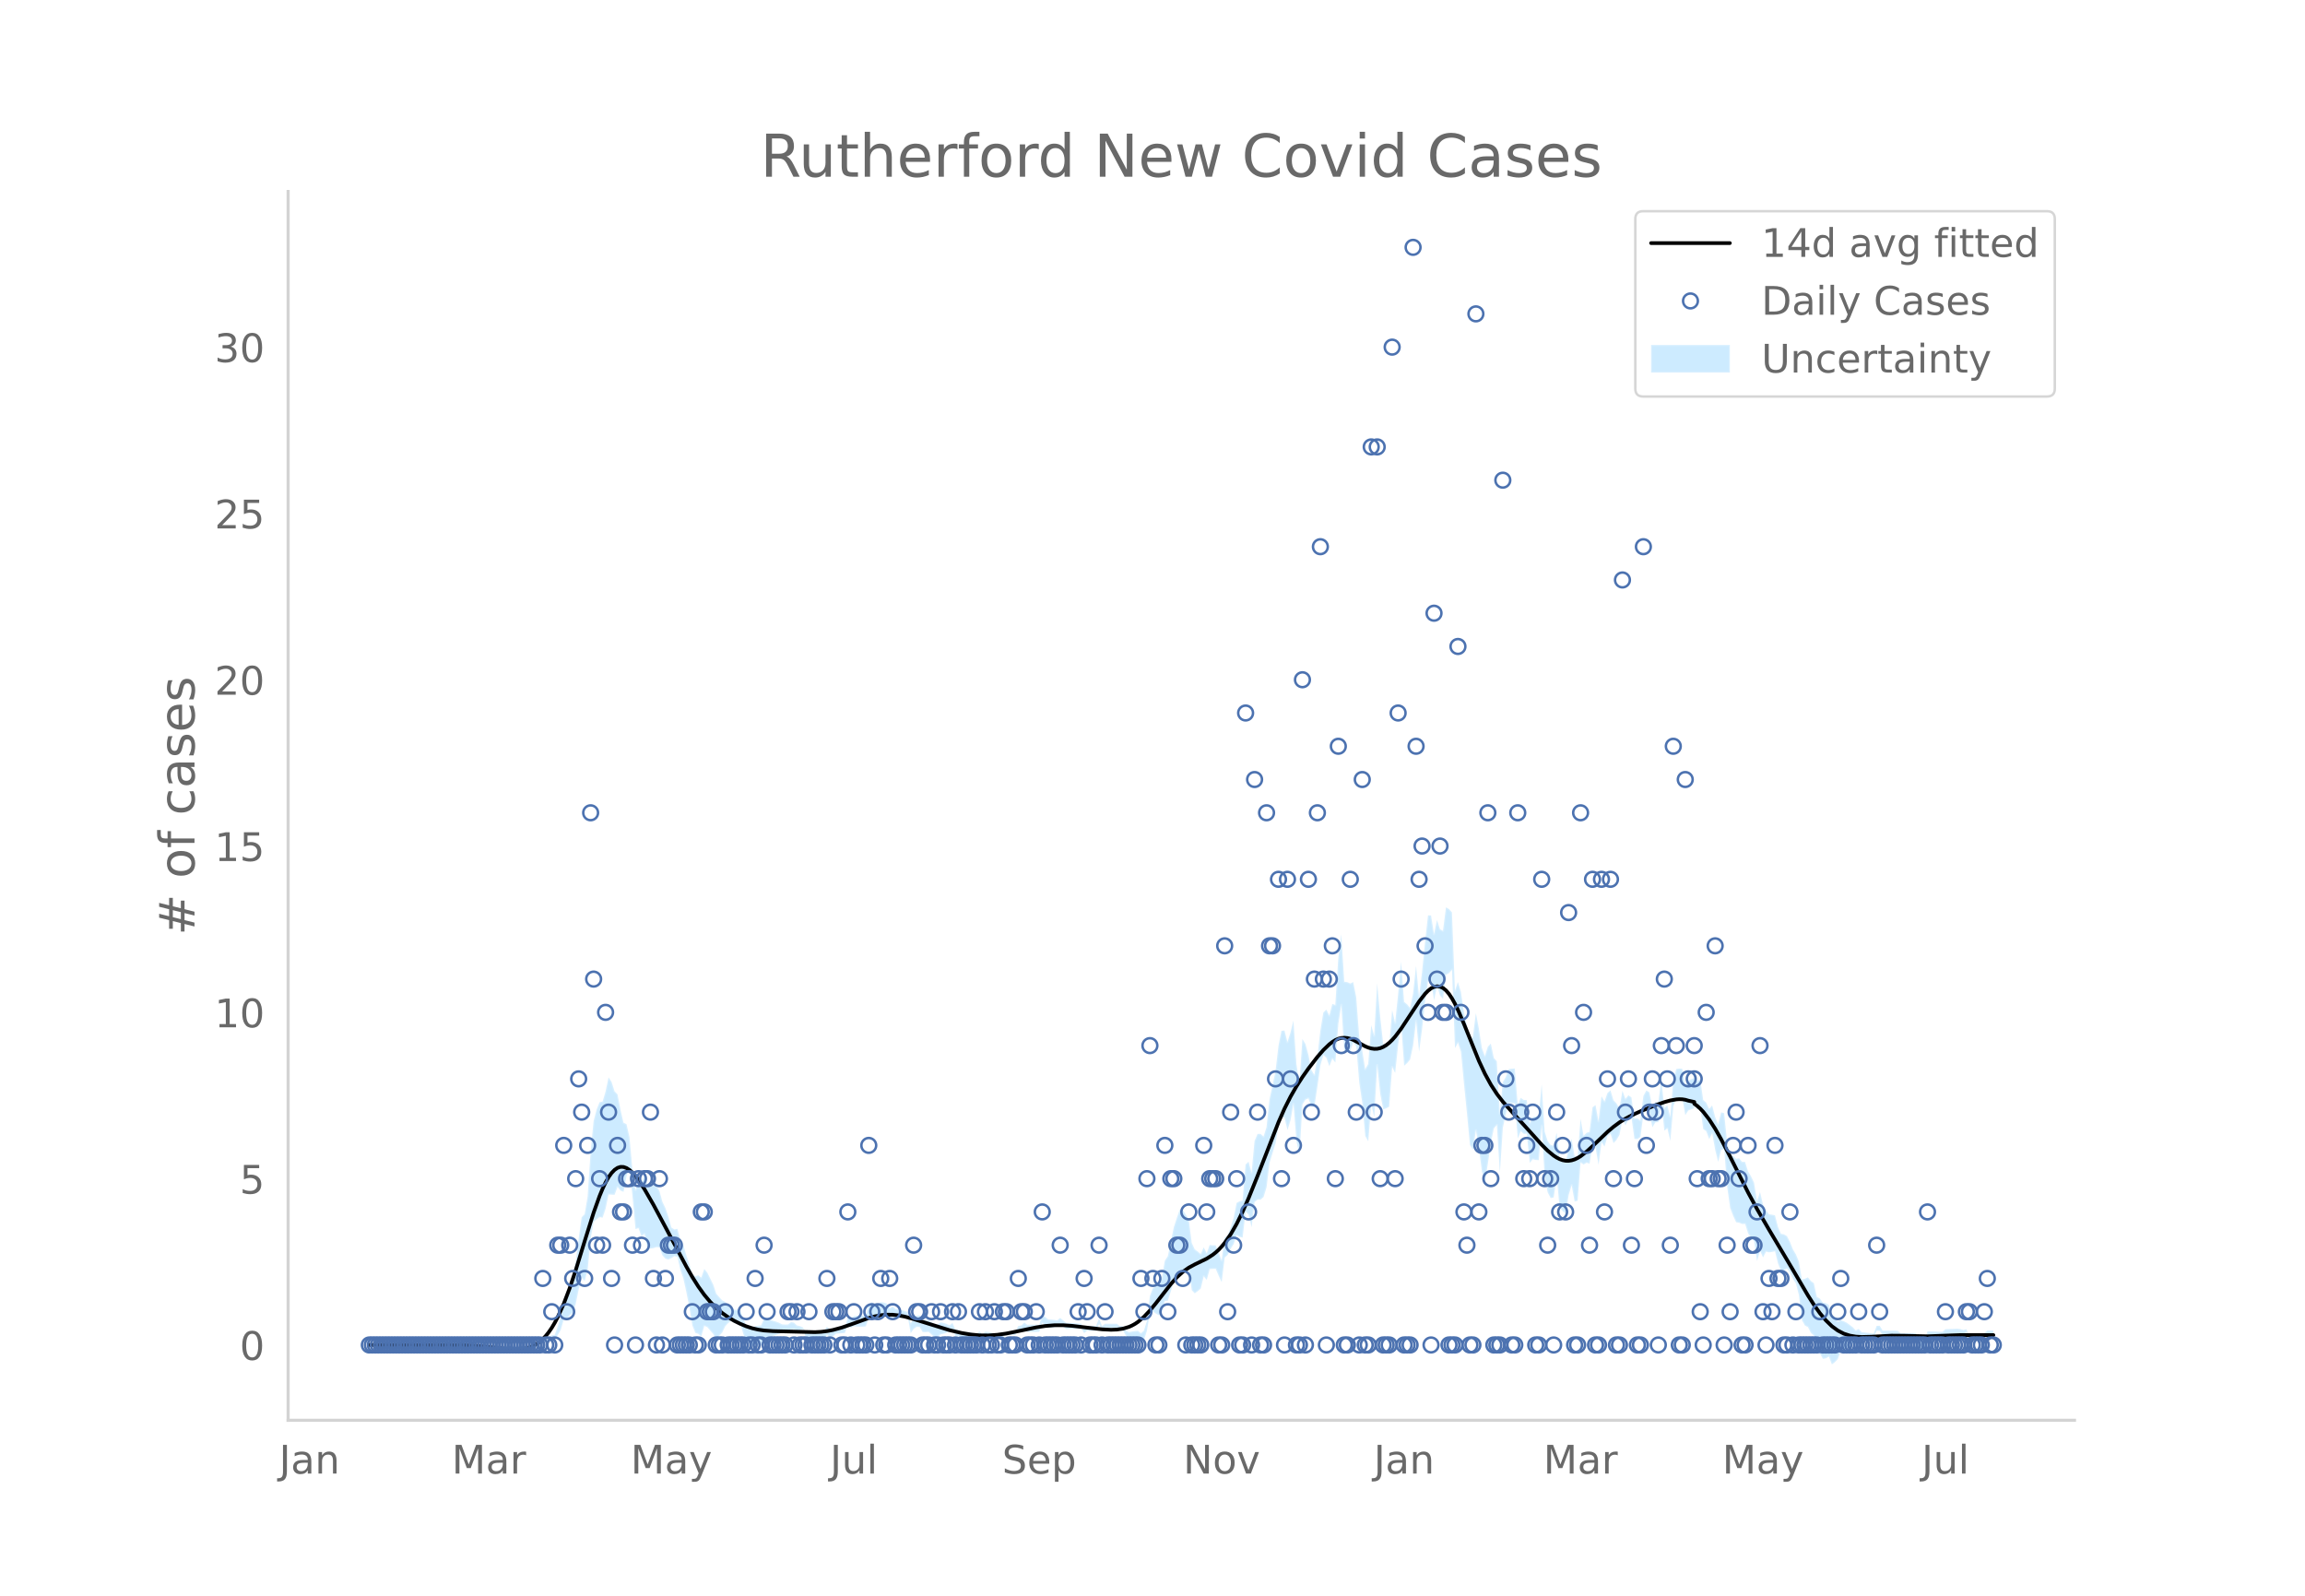 <svg height="864" viewBox="0 0 936 648" width="1248" xmlns="http://www.w3.org/2000/svg" xmlns:xlink="http://www.w3.org/1999/xlink"><defs><style>*{stroke-linecap:butt;stroke-linejoin:round}</style></defs><g id="figure_1"><path d="M0 648h936V0H0z" style="fill:#fff" id="patch_1"/><g id="axes_1"><path d="M117 576.72h725.4V77.76H117z" style="fill:none" id="patch_2"/><g id="PolyCollection_1"><defs><path d="M151.187-101.853H219.197l1.215-1.413 1.214.185 1.215.12 1.214-.742 1.215.144 1.214-2.33 1.214-2.04 1.215-4.198 1.214.107 1.215-1.8 1.214-.994 1.215-3.628 1.214-5.922 1.215-4.74 1.214 1.272 1.215-4.455 1.214-12.722 1.215-6.774 1.214-1.105 1.215-.88 1.214.233 1.214-3.606 1.215-5.835 1.214.086 1.215.067 1.214-3.2 1.215 1.476 1.214.52 1.215-6.381 1.214-3.313 1.215 11.64 1.214 13.16 1.215-.376 1.214 3.368 1.215-1.052 1.214 5.825 1.214.176 1.215-.177 1.214-.397 1.215.068 1.214 3.248 1.215 1.342 1.214.348 1.215-.568 1.214-.802 1.215.27 1.214 5.27 1.215 3.555 1.214 5.519 1.214 6.176 1.215 7.36 1.214 3.009 1.215.412 1.214 1.004 1.215-4.243 1.214.484 1.215 1.427 1.214 1.402 1.215 2.132 1.214-1.434 1.215-1.311 1.214-2.55 1.215-1.325 1.214-.863 1.214.893 1.215.024 1.214-.024 1.215 4.228 1.214 3.076 1.215 1.115 1.214 1.228 1.215-.85 1.214.2 1.215.111 1.214-2.999 1.215-.23 1.214-.297 1.215-.386 1.214-.349 1.214-.456 1.215-.652 1.214-.08 1.215.02 1.214-.965 1.215-.202 1.214.775 1.215-.277 1.214-.534 1.215 3.428 1.214.277 1.215.19 1.214.135 1.214.095 1.215.062 1.214.032 1.215-1.968 1.214.92 1.215-.167 1.214-1.166 1.215-.089 1.214-.101 1.215-.118 1.214-3.195 1.215 1.184 1.214-.71 1.215.144 1.214.056 1.214-.028 1.215-.113 1.214-3.389 1.215-.63 1.214.989h1.215l1.214-.989 1.215-.17 1.214-.349 1.215 1.855 1.214-1.142 1.215.82 1.214-.18 1.215-.23 1.214-.303 1.214-.455 1.215 6.906 1.214-1.692 1.215-.864 1.214.061 1.215 2.056 1.214.021 1.215-.08 1.214 1.077 1.215.996 1.214.021 1.215-1.111 1.214-.238 1.214-.366 1.215-.6 1.214-.975 1.215 3.021 1.214-.068 1.215.916 1.214.111 1.215.045 1.214-.015 1.215 1.093 1.214.123 1.215-.946 1.214.964 1.215-1.065 1.214-.141 1.214-.194 1.215-.613 1.214-.079 1.215.902 1.214-.965 1.215-.859 1.214.081 1.215.065h1.214l1.215-1.661 1.214.207 1.215-.756 1.214 1.035 1.215.036 1.214.005 1.214-.025 1.215-.059 1.214-3.595 1.215 1.02 1.214.94 1.215-.073 1.214-.13 1.215-.204 1.214-.924 1.215.918 1.214.965 1.215-.059 1.214-.066 1.214-.074 1.215-.085 1.214-.098 1.215 1.997 1.214-.988 1.215.031 1.214.01 1.215-.01 1.214-2.784 1.215 2.753 1.214-1.028H453.59l1.214.973 1.215.003 1.214 2.073 1.215 1.287 1.214.232 1.215.177 1.214.136 1.215.918 1.214-.912 1.215-3.86 1.214-7.164 1.215-.654 1.214.888 1.215.668 1.214-1.227 1.214-4.575 1.215-.124 1.214-3.835 1.215-3.722 1.214-2.034 1.215-2.31 1.214-.211 1.215.086 1.214-.117 1.215 7.923 1.214 1.222 1.215-.86 1.214-1.067 1.214-4.994 1.215 1.472 1.214-4.363 1.215-.118 1.214-.006 1.215 2.822 1.214 2.61 1.215-10 1.214-1.09 1.215-2.48 1.214-1.92 1.215-3.611 1.214.686 1.215.304 1.214-10.462 1.214 1.104 1.215 5.173 1.214-10.243 1.215-.994 1.214.024 1.215-1.088 1.214-3.939 1.215-9.908 1.214-3.997 1.215-3.923 1.214-6.98 1.215-3.564 1.214.132 1.215 4.966 1.214-3.933 1.214-6.66 1.215 15.224 1.214 5.473 1.215-20.459 1.214-1.978 1.215-.516 1.214 3.402 1.215-.033 1.214-8.155 1.215-8.62 1.214-4.206 1.215 1.183 1.214 3.392 1.214-3.056 1.215 1.546 1.214-15.722 1.215-7.648 1.214 19.307 1.215-.177 1.214-.546 1.215-3.305 1.214 1.532 1.215 14.778 1.214 8.124 1.215 13.518 1.214 2.113 1.215-15.119 1.214 5.364 1.214-21.145 1.215 11.597 1.214 6.36 1.215-.403 1.214-.674 1.215-16.192 1.214 2.49 1.215-11.45 1.214-8.048 1.215 16.515 1.214-1.006 1.215-1.503 1.214-5.636 1.215-10.093 1.214 12.541 1.214-9.186 1.215-10.971 1.214-8.5 1.215-.021 1.214 7.867 1.215-5.91 1.214 4.005 1.215 1.27 1.214-9.741 1.215-.68 1.214-1.366 1.215 31.836 1.214-2.242 1.214 3.731 1.215 12.943 1.214 11.96 1.215 12.887 1.214 1.99 1.215-7.903 1.214 7.208 1.215 9.568 1.214 4.39 1.215-7.77 1.214-8.411 1.215-5.783 1.214-1.403 1.215 19.414 1.214-18.228 1.214-5.627 1.215-4.473 1.214.123 1.215.114 1.214 14.17 1.215-2.956 1.214 1.09 1.215-.062 1.214 11.823 1.215-1.42 1.214.274 1.215.06 1.214-14.008 1.215 21.291 1.214 5.859 1.214 2.276 1.215-.277 1.214-8.231 1.215 12.473 1.214 1.3 1.215 1.053 1.214-7.575 1.215-4.014 1.214 6.627 1.215-.291 1.214-15.523 1.215.799 1.214-.708 1.214.385 1.215-7.39 1.214.894 1.215 6.939 1.214-9.139 1.215 1.728 1.214-4.24 1.215-.87 1.214 3.716 1.215-1.278 1.214-2.072 1.215-6.293 1.214 2.44 1.215-2.377 1.214-.84 1.214 8.746 1.215.062 1.214-.825 1.215-9.368 1.214-1.609 1.215 1.2 1.214 5.785 1.215-1.998 1.214-.09 1.215-8.122 1.214 11.59 1.215-.938 1.214 5.088 1.215-14 1.214-3.319 1.214.202 1.215-.104 1.214 6.76 1.215-1.88 2.429-.874v-1.107l1.214 1.782 1.215-1.141 1.214 8.893 1.215.869 1.214 3.21 1.215-2.432 1.214 6.852 1.214 4.829 1.215-4.864 1.214-.315 1.215 15.206 1.214 8.673 1.215 3.197 1.214 2.614 1.215.205 1.214.497 1.215-.033 1.214 3.83 1.215 1.893 1.214 1.284 1.215 8.04 1.214-4.118 1.214 2.667 1.215-2.356 1.214.312 1.215-.177 1.214-.261 1.215 4.96 1.214 2.982 1.215-.233 1.214-.709 1.215 1.553 1.214 2.713 1.215 1.827 1.214 4.772 1.215 10.143 1.214 2.155 1.214.611 1.215 2.383 1.214 1.042 1.215 6.005 1.214 1.25 1.215 2.22 1.214-.2 1.215-.723 1.214 3.181 1.215-.89 1.214-1.256 1.215-3.358 1.214-.479 1.214-.588 1.215-.892 1.214-.931 1.215-1.299 1.214-1.348 1.215.625 1.214-.111 1.215-.142 1.214-.186 1.215-.123 1.214-2.677 1.215.063 1.214 1.927 1.215-.008 1.214-.012 1.214-.017 1.215-.023 1.214-.03 1.215.994H777.85l1.215 3.142 1.214 1.214 1.215.276 1.214-3.899 1.215-.043 1.214-.048 1.214-.053 1.215-.057h1.214l1.215-.907 1.214.052 1.215.048 1.214.043 1.215.04 1.214-.12 1.215-.378 1.214-1.619 1.215 3.013 1.214.095 1.214.08 1.215.068 1.214.059 1.215-.965 1.214-.965H809.427v-2.063H806.998l-1.214.965-1.215.965-1.214.059-1.215.068-1.214.08-1.214.095-1.215-2.776-1.214.31-1.215-.377-1.214-.12-1.215.04-1.214.043-1.215.048-1.214.052-1.215 1.022h-1.214l-1.215-.057-1.214-.053-1.214-.048-1.215-.043-1.214 3.82-1.215.274-1.214-.715-1.215-2.646H771.78l-1.215-.936-1.214-.03-1.215-.022-1.214-.018-1.214-.012-1.215-.007-1.214-1.932-1.215.062-1.214 3.112-1.215-.123-1.214-.186-1.215-.142-1.214-.111-1.215-1.305-1.214.582-1.215-1.299-1.214-.93-1.215-.893-1.214-.588-1.214-.48-1.215.502-1.214-1.256-1.215-.89-1.214-4.537-1.215-.723-1.214-.2-1.215-1.638-1.214-.68-1.215-5.572-1.214-.887-1.215-1.477-1.214.611-1.214.226-1.215-7.223-1.214-2.945-1.215-2.032-1.214-3.075-1.215-2.306-1.214-.71-1.215-.233-1.214-2.805-1.215-4.688-1.214-.261-1.215-.177-1.214-1.617-1.215-2.356-1.214-5.052-1.214 3.6-1.215-7.395-1.214-2.575-1.215-1.966-1.214-3.888-1.215-.033-1.214-1.433-1.215.205-1.214-1.245-1.215-.662-1.214-4.833-1.215-11.807-1.214-.315-1.215 4.784-1.214-2.89-1.214-4.723-1.215 1.425-1.214-2.577-1.215-1.061-1.214-8.471-1.215.788-1.214-2.077v.822l-2.43 1.055-1.214 1.98-1.214-6.746-1.215-.104-1.214.201-1.214 4.4-1.215 14.941-1.214-4.559-1.215.992-1.214-11.564-1.215 9.243-1.214-.09-1.215 1.86-1.214-5.79-1.215-.73-1.214 2.25-1.215 9.926-1.214-.825-1.215.062-1.214-8.619-1.214-.84-1.215 1.481-1.214-3.347-1.215 7.212-1.214-2.072-1.215-1.277-1.214-4.002-1.215 1.059-1.214 3.478-1.215-2.131-1.214 10.156-1.215-6.567-1.214.895-1.215 9.974-1.214.385-1.214 1.222-1.215-6.92-1.214 15.349-1.215-.291-1.214-6.879-1.215 3.703-1.214 5.932-1.215-.876-1.214-.63-1.215-10.68-1.214 5.274-1.215-.276-1.214-1.583-1.214-3.789-1.215-19.227-1.214 13.004-1.215.06-1.214.274-1.215 2.44-1.214-9.402-1.215-.062-1.214-.84-1.215 2.832-1.214-14.77-1.215.113-1.214.123-1.215 3.244-1.214 2.092-1.214 12.643-1.215-21.104-1.214-1.404-1.215-5.782-1.214 1.235-1.215 3.808-1.214-3.329-1.215-7.797-1.214-6.298-1.215 9.462-1.214 1.99-1.215-6.408-1.214-5.404-1.215-8.282-1.214-3.987-1.214 3.546-1.215-31.836-1.214-1.366-1.215-.68-1.214 9.554-1.215-.66-1.214-3.712-1.215 5.667-1.214-7.57-1.215-.02-1.214 10.794-1.215 12.183-1.214 10.108-1.214-12.541-1.215 11.13-1.214 5.942-1.215-1.503-1.214-1.006-1.215-16.287-1.214 13.176-1.215 11.705-1.214-5.228-1.215 14.68-1.214-.675-1.215-.403-1.214-11.005-1.215-13.486-1.214 21.303-1.214-4.284-1.215 15.753-1.214 2.113-1.215-7.706-1.214-5.382-1.215-16.094-1.214-6.186-1.215.554-1.214-.546-1.215-.177-1.214-19.282-1.215 9.717-1.214 19.008-1.215-.383-1.214 4.662-1.214-2.397-1.215 1.184-1.214 7.37-1.215 10.675-1.214 7.28-1.215-1.962-1.214-6.245-1.215-4.375-1.214-1.978-1.215 18.13-1.214-8.033-1.215-17.577-1.214 4.917-1.214 3.785-1.215-4.682-1.214.133-1.215 6.083-1.214 10.385-1.215 5.725-1.214 5.65-1.215 11.316-1.214 3.78-1.215-1.09-1.214.024-1.215 2.866-1.214 12.91-1.215-4.474-1.214 1.103-1.214 14.622-1.215.304-1.214.686-1.215 6.036-1.214 3.868-1.215 3.31-1.214.838-1.215 9.295-1.214-3.178-1.215-2.966-1.214-.006-1.215-.118-1.214 3.354-1.215-2.387-1.214 2.724-1.214-1.067-1.215-.86-1.214-2.637-1.215-9.442-1.214-2.046-1.215-1.844-1.214-.21-1.215 3.478-1.214 3.754-1.215 5.926-1.214 5.812-1.215 1.805-1.214 7.002-1.214 2.632-1.215.668-1.214.888-1.215 3.205-1.214 10.2-1.215 3.86-1.214 1.017-1.215-1.012-1.214.136-1.215.177-1.214.232-1.215-.642-1.214-1.786-1.215.003-1.214-.956H448.731l-1.214.9-1.215-3.035-1.214 3.004-1.215-.01-1.214.01-1.215.032-1.214.94-1.215-1.861-1.214-.098-1.215-.085-1.214-.074-1.214-.066-1.215-.059-1.214-.964-1.215-1.011-1.214 1.005-1.215-.204-1.214-.13-1.215-.073-1.214-.989-1.215-.91-1.214 4.122-1.215-.058-1.214-.026-1.214.005-1.215.037-1.214-.895-1.215 1.174-1.214.207-1.215 2.197h-1.214l-1.215.065-1.214.081-1.215 1.071-1.214.965-1.215-1.028-1.214-.078-1.215-.614-1.214-.194-1.214-.14-1.215.863-1.214-.965-1.215.984-1.214.123-1.215-.837-1.214-.015-1.215.045-1.214.111-1.215-1.013-1.214-.068-1.215-2.767-1.214.954-1.215-.6-1.214-.366-1.214-.238-1.215.818-1.214.02-1.215-.932-1.214-.853-1.215-.08-1.214.021-1.215-1.803-1.214.062-1.215 1.065-1.214 2.166-1.215-4.67-1.214-.455-1.214-.304-1.215-.229-1.214-.18-1.215-1.11-1.214.788-1.215-2.004-1.214-.349-1.215-.17-1.214.94h-1.215l-1.214-.94-1.215 1.299-1.214 4.33-1.215-.114-1.214-.027-1.214.055-1.215.144-1.214 1.22-1.215-.746-1.214 4.523-1.215-.118-1.214-.101-1.215-.089-1.214.764-1.215-.168-1.214-1.009-1.215 1.891-1.214.032-1.215.062-1.214.095-1.214.135-1.215.19-1.214.277-1.215-2.36-1.214-.534-1.215-.278-1.214-1.154-1.215-.202-1.214.965-1.215.02-1.214-.08-1.215-.653-1.214-.456-1.214-.348-1.215-.386-1.214-.298-1.215-.23-1.214 2.79-1.215.111-1.214.201-1.215 1.078-1.214-.701-1.215-.815-1.214-2.712-1.215-3.49-1.214-.023-1.215.023-1.214-1.037-1.214-.862-1.215-1.326-1.214-.62-1.215-1.31-1.214-1.434-1.215-3.657-1.214-2.457-1.215-2.432-1.214-1.445-1.215 3.474-1.214-.925-1.215.412-1.214-.85-1.215-4.217-1.214-3.471-1.214-4.128-1.215-2.233-1.214-4.379-1.215.271-1.214-.802-1.215-4.427-1.214-3.512-1.215-2.516-1.214-4.47-1.215-1.862-1.214-.396-1.215-.177-1.214.176-1.214-3.822-1.215 2.806-1.214-.491-1.215 3.484-1.214-8.064-1.215-13.444-1.214-5.242-1.215-.593-1.214-5.268-1.215-6.243-1.214-1.27-1.215-3.792-1.214-1.844-1.215 5.742-1.214 4.112-1.214.233-1.215 2.98-1.214 4.682-1.215 12.521-1.214 18.15-1.215 7.121-1.214 1.272-1.215 8.767-1.214 9.513-1.215 6.02-1.214 2.865-1.215 3.988-1.214 2.037-1.215 7.378-1.214 3.75-1.214 3.457-1.215.145-1.214 1.186-1.215.121-1.214.185-1.215 2.445H151.187z" id="mf4ed08f2b6" style="stroke:#fff;stroke-opacity:.2"/></defs><g clip-path="url(#pfe895450e8)"><use style="fill:#089fff;fill-opacity:.2;stroke:#fff;stroke-opacity:.2" xlink:href="#mf4ed08f2b6" y="648"/></g></g><path clip-path="url(#pfe895450e8)" d="m149.973 546.147 38.863.087 6.072.366 6.072.622 6.073.62 2.429.091 2.428-.126 2.43-.468 1.214-.401 1.214-.538 1.215-.695 1.214-.873 1.215-1.07 1.214-1.286 1.215-1.52 1.214-1.772 1.215-2.039 1.214-2.304 2.429-5.39 2.429-6.397 2.429-7.244 3.643-11.808 3.644-11.604 2.429-6.779 1.214-2.93 1.214-2.554 1.215-2.13 1.214-1.698 1.215-1.263 1.214-.827 1.215-.39 1.214.04 1.215.438 1.214.79 1.215 1.102 1.214 1.37 1.215 1.599 2.429 3.722 3.643 6.332 4.858 9.066 8.501 16.05 2.429 4.232 2.429 3.855 2.429 3.373 2.429 2.895 2.429 2.448 2.429 2.05 2.429 1.714 2.428 1.435 2.43 1.206 2.428 1.013 2.43.798 2.428.563 2.43.357 3.643.252 17.002.414 2.429-.127 2.429-.289 2.429-.459 3.643-.989 3.644-1.259 7.286-2.62 2.43-.665 2.428-.464 2.43-.228 2.428.032 2.429.274 2.429.483 3.643 1.007 14.574 4.515 4.858 1.125 3.643.616 3.644.343 3.643.038 3.643-.258 3.644-.516 4.858-.977 7.286-1.527 3.644-.556 3.643-.296 3.644-.01 3.643.248 6.072.727 6.073.692 3.643.176 2.429-.094 2.429-.359 2.429-.73 1.214-.538 1.215-.668 1.214-.81 2.43-2.064 2.428-2.567 2.429-2.953 6.072-7.803 2.43-2.726 2.428-2.224 2.43-1.701 2.428-1.314 4.858-2.347 2.429-1.554 1.214-.964 1.215-1.118 1.214-1.292 1.215-1.471 2.429-3.493 2.429-4.244 2.429-4.944 2.428-5.52 3.644-9.052 8.501-21.798 2.429-5.483 2.429-4.822 2.429-4.235 2.429-3.774 2.429-3.437 3.643-4.727 2.43-2.79 2.428-2.332 1.214-.941 1.215-.755 1.214-.541 1.215-.31 1.214-.087 1.215.116 1.214.301 1.215.468 2.429 1.291 2.429 1.32 1.214.502 1.215.347 1.214.168 1.214-.033 1.215-.255 1.214-.495 1.215-.73 1.214-.955 1.215-1.17 1.214-1.368 2.43-3.217 3.643-5.52 3.643-5.503 2.429-3.127 1.214-1.244 1.215-.952 1.214-.608 1.215-.238 1.214.152 1.215.56 1.214.991 1.215 1.429 1.214 1.83 1.215 2.186 1.214 2.492 2.429 5.683 6.072 15.018 2.43 5.2 2.428 4.438 2.43 3.739 2.428 3.156 3.643 4.083 7.287 8.017 4.858 5.387 2.429 2.42 2.429 2 1.214.787 1.215.618 1.214.433 1.215.231 1.214.017 1.215-.19 1.214-.383 1.215-.568 1.214-.735 2.429-1.873 2.429-2.226 6.072-5.805 2.43-2.045 2.428-1.793 2.43-1.522 2.428-1.301 3.643-1.675 6.073-2.442 3.643-1.286 2.429-.675 2.429-.426 1.214-.079 1.215.044 1.214.19 1.215.36 2.429.536v.718l1.214.905 1.215 1.098 1.214 1.293 2.43 3.13 2.428 3.77 2.429 4.29 3.643 7.087 7.287 14.502 3.644 6.722 4.857 8.375 9.716 16.33 6.072 10.35 2.43 3.797 2.428 3.411 2.43 2.915 2.428 2.361 2.43 1.78 2.428 1.25 2.429.788 2.429.412 2.429.143 3.643-.092 8.501-.443 4.858.04 9.716.215 6.072-.23 7.287-.264 7.287.003 6.072.005h0" style="fill:none;stroke:#000;stroke-linecap:round;stroke-width:1.5" id="line2d_1"/><g id="line2d_2"><defs><path d="M0 3a3 3 0 1 0 0-6 3 3 0 0 0 0 6z" id="mfe1c520b87" style="stroke:#4c72b0"/></defs><g clip-path="url(#pfe895450e8)"><use style="fill-opacity:0;stroke:#4c72b0" x="149.973" xlink:href="#mfe1c520b87" y="546.147"/><use style="fill-opacity:0;stroke:#4c72b0" x="151.187" xlink:href="#mfe1c520b87" y="546.147"/><use style="fill-opacity:0;stroke:#4c72b0" x="152.402" xlink:href="#mfe1c520b87" y="546.147"/><use style="fill-opacity:0;stroke:#4c72b0" x="153.616" xlink:href="#mfe1c520b87" y="546.147"/><use style="fill-opacity:0;stroke:#4c72b0" x="154.831" xlink:href="#mfe1c520b87" y="546.147"/><use style="fill-opacity:0;stroke:#4c72b0" x="156.045" xlink:href="#mfe1c520b87" y="546.147"/><use style="fill-opacity:0;stroke:#4c72b0" x="157.26" xlink:href="#mfe1c520b87" y="546.147"/><use style="fill-opacity:0;stroke:#4c72b0" x="158.474" xlink:href="#mfe1c520b87" y="546.147"/><use style="fill-opacity:0;stroke:#4c72b0" x="159.688" xlink:href="#mfe1c520b87" y="546.147"/><use style="fill-opacity:0;stroke:#4c72b0" x="160.903" xlink:href="#mfe1c520b87" y="546.147"/><use style="fill-opacity:0;stroke:#4c72b0" x="162.117" xlink:href="#mfe1c520b87" y="546.147"/><use style="fill-opacity:0;stroke:#4c72b0" x="163.332" xlink:href="#mfe1c520b87" y="546.147"/><use style="fill-opacity:0;stroke:#4c72b0" x="164.546" xlink:href="#mfe1c520b87" y="546.147"/><use style="fill-opacity:0;stroke:#4c72b0" x="165.761" xlink:href="#mfe1c520b87" y="546.147"/><use style="fill-opacity:0;stroke:#4c72b0" x="166.975" xlink:href="#mfe1c520b87" y="546.147"/><use style="fill-opacity:0;stroke:#4c72b0" x="168.19" xlink:href="#mfe1c520b87" y="546.147"/><use style="fill-opacity:0;stroke:#4c72b0" x="169.404" xlink:href="#mfe1c520b87" y="546.147"/><use style="fill-opacity:0;stroke:#4c72b0" x="170.619" xlink:href="#mfe1c520b87" y="546.147"/><use style="fill-opacity:0;stroke:#4c72b0" x="171.833" xlink:href="#mfe1c520b87" y="546.147"/><use style="fill-opacity:0;stroke:#4c72b0" x="173.048" xlink:href="#mfe1c520b87" y="546.147"/><use style="fill-opacity:0;stroke:#4c72b0" x="174.262" xlink:href="#mfe1c520b87" y="546.147"/><use style="fill-opacity:0;stroke:#4c72b0" x="175.476" xlink:href="#mfe1c520b87" y="546.147"/><use style="fill-opacity:0;stroke:#4c72b0" x="176.691" xlink:href="#mfe1c520b87" y="546.147"/><use style="fill-opacity:0;stroke:#4c72b0" x="177.905" xlink:href="#mfe1c520b87" y="546.147"/><use style="fill-opacity:0;stroke:#4c72b0" x="179.12" xlink:href="#mfe1c520b87" y="546.147"/><use style="fill-opacity:0;stroke:#4c72b0" x="180.334" xlink:href="#mfe1c520b87" y="546.147"/><use style="fill-opacity:0;stroke:#4c72b0" x="181.549" xlink:href="#mfe1c520b87" y="546.147"/><use style="fill-opacity:0;stroke:#4c72b0" x="182.763" xlink:href="#mfe1c520b87" y="546.147"/><use style="fill-opacity:0;stroke:#4c72b0" x="183.978" xlink:href="#mfe1c520b87" y="546.147"/><use style="fill-opacity:0;stroke:#4c72b0" x="185.192" xlink:href="#mfe1c520b87" y="546.147"/><use style="fill-opacity:0;stroke:#4c72b0" x="186.407" xlink:href="#mfe1c520b87" y="546.147"/><use style="fill-opacity:0;stroke:#4c72b0" x="187.621" xlink:href="#mfe1c520b87" y="546.147"/><use style="fill-opacity:0;stroke:#4c72b0" x="188.836" xlink:href="#mfe1c520b87" y="546.147"/><use style="fill-opacity:0;stroke:#4c72b0" x="190.05" xlink:href="#mfe1c520b87" y="546.147"/><use style="fill-opacity:0;stroke:#4c72b0" x="191.265" xlink:href="#mfe1c520b87" y="546.147"/><use style="fill-opacity:0;stroke:#4c72b0" x="192.479" xlink:href="#mfe1c520b87" y="546.147"/><use style="fill-opacity:0;stroke:#4c72b0" x="193.693" xlink:href="#mfe1c520b87" y="546.147"/><use style="fill-opacity:0;stroke:#4c72b0" x="194.908" xlink:href="#mfe1c520b87" y="546.147"/><use style="fill-opacity:0;stroke:#4c72b0" x="196.122" xlink:href="#mfe1c520b87" y="546.147"/><use style="fill-opacity:0;stroke:#4c72b0" x="197.337" xlink:href="#mfe1c520b87" y="546.147"/><use style="fill-opacity:0;stroke:#4c72b0" x="198.551" xlink:href="#mfe1c520b87" y="546.147"/><use style="fill-opacity:0;stroke:#4c72b0" x="199.766" xlink:href="#mfe1c520b87" y="546.147"/><use style="fill-opacity:0;stroke:#4c72b0" x="200.98" xlink:href="#mfe1c520b87" y="546.147"/><use style="fill-opacity:0;stroke:#4c72b0" x="202.195" xlink:href="#mfe1c520b87" y="546.147"/><use style="fill-opacity:0;stroke:#4c72b0" x="203.409" xlink:href="#mfe1c520b87" y="546.147"/><use style="fill-opacity:0;stroke:#4c72b0" x="204.624" xlink:href="#mfe1c520b87" y="546.147"/><use style="fill-opacity:0;stroke:#4c72b0" x="205.838" xlink:href="#mfe1c520b87" y="546.147"/><use style="fill-opacity:0;stroke:#4c72b0" x="207.053" xlink:href="#mfe1c520b87" y="546.147"/><use style="fill-opacity:0;stroke:#4c72b0" x="208.267" xlink:href="#mfe1c520b87" y="546.147"/><use style="fill-opacity:0;stroke:#4c72b0" x="209.482" xlink:href="#mfe1c520b87" y="546.147"/><use style="fill-opacity:0;stroke:#4c72b0" x="210.696" xlink:href="#mfe1c520b87" y="546.147"/><use style="fill-opacity:0;stroke:#4c72b0" x="211.91" xlink:href="#mfe1c520b87" y="546.147"/><use style="fill-opacity:0;stroke:#4c72b0" x="213.125" xlink:href="#mfe1c520b87" y="546.147"/><use style="fill-opacity:0;stroke:#4c72b0" x="214.339" xlink:href="#mfe1c520b87" y="546.147"/><use style="fill-opacity:0;stroke:#4c72b0" x="215.554" xlink:href="#mfe1c520b87" y="546.147"/><use style="fill-opacity:0;stroke:#4c72b0" x="216.768" xlink:href="#mfe1c520b87" y="546.147"/><use style="fill-opacity:0;stroke:#4c72b0" x="217.983" xlink:href="#mfe1c520b87" y="546.147"/><use style="fill-opacity:0;stroke:#4c72b0" x="219.197" xlink:href="#mfe1c520b87" y="546.147"/><use style="fill-opacity:0;stroke:#4c72b0" x="220.412" xlink:href="#mfe1c520b87" y="519.135"/><use style="fill-opacity:0;stroke:#4c72b0" x="221.626" xlink:href="#mfe1c520b87" y="546.147"/><use style="fill-opacity:0;stroke:#4c72b0" x="222.841" xlink:href="#mfe1c520b87" y="546.147"/><use style="fill-opacity:0;stroke:#4c72b0" x="224.055" xlink:href="#mfe1c520b87" y="532.641"/><use style="fill-opacity:0;stroke:#4c72b0" x="225.27" xlink:href="#mfe1c520b87" y="546.147"/><use style="fill-opacity:0;stroke:#4c72b0" x="226.484" xlink:href="#mfe1c520b87" y="505.629"/><use style="fill-opacity:0;stroke:#4c72b0" x="227.698" xlink:href="#mfe1c520b87" y="505.629"/><use style="fill-opacity:0;stroke:#4c72b0" x="228.913" xlink:href="#mfe1c520b87" y="465.11"/><use style="fill-opacity:0;stroke:#4c72b0" x="230.127" xlink:href="#mfe1c520b87" y="532.641"/><use style="fill-opacity:0;stroke:#4c72b0" x="231.342" xlink:href="#mfe1c520b87" y="505.629"/><use style="fill-opacity:0;stroke:#4c72b0" x="232.556" xlink:href="#mfe1c520b87" y="519.135"/><use style="fill-opacity:0;stroke:#4c72b0" x="233.771" xlink:href="#mfe1c520b87" y="478.616"/><use style="fill-opacity:0;stroke:#4c72b0" x="234.985" xlink:href="#mfe1c520b87" y="438.097"/><use style="fill-opacity:0;stroke:#4c72b0" x="236.2" xlink:href="#mfe1c520b87" y="451.603"/><use style="fill-opacity:0;stroke:#4c72b0" x="237.414" xlink:href="#mfe1c520b87" y="519.135"/><use style="fill-opacity:0;stroke:#4c72b0" x="238.629" xlink:href="#mfe1c520b87" y="465.11"/><use style="fill-opacity:0;stroke:#4c72b0" x="239.843" xlink:href="#mfe1c520b87" y="330.047"/><use style="fill-opacity:0;stroke:#4c72b0" x="241.058" xlink:href="#mfe1c520b87" y="397.578"/><use style="fill-opacity:0;stroke:#4c72b0" x="242.272" xlink:href="#mfe1c520b87" y="505.629"/><use style="fill-opacity:0;stroke:#4c72b0" x="243.487" xlink:href="#mfe1c520b87" y="478.616"/><use style="fill-opacity:0;stroke:#4c72b0" x="244.701" xlink:href="#mfe1c520b87" y="505.629"/><use style="fill-opacity:0;stroke:#4c72b0" x="245.915" xlink:href="#mfe1c520b87" y="411.085"/><use style="fill-opacity:0;stroke:#4c72b0" x="247.13" xlink:href="#mfe1c520b87" y="451.603"/><use style="fill-opacity:0;stroke:#4c72b0" x="248.344" xlink:href="#mfe1c520b87" y="519.135"/><use style="fill-opacity:0;stroke:#4c72b0" x="249.559" xlink:href="#mfe1c520b87" y="546.147"/><use style="fill-opacity:0;stroke:#4c72b0" x="250.773" xlink:href="#mfe1c520b87" y="465.11"/><use style="fill-opacity:0;stroke:#4c72b0" x="251.988" xlink:href="#mfe1c520b87" y="492.122"/><use style="fill-opacity:0;stroke:#4c72b0" x="253.202" xlink:href="#mfe1c520b87" y="492.122"/><use style="fill-opacity:0;stroke:#4c72b0" x="254.417" xlink:href="#mfe1c520b87" y="478.616"/><use style="fill-opacity:0;stroke:#4c72b0" x="255.631" xlink:href="#mfe1c520b87" y="478.616"/><use style="fill-opacity:0;stroke:#4c72b0" x="256.846" xlink:href="#mfe1c520b87" y="505.629"/><use style="fill-opacity:0;stroke:#4c72b0" x="258.06" xlink:href="#mfe1c520b87" y="546.147"/><use style="fill-opacity:0;stroke:#4c72b0" x="259.275" xlink:href="#mfe1c520b87" y="478.616"/><use style="fill-opacity:0;stroke:#4c72b0" x="260.489" xlink:href="#mfe1c520b87" y="505.629"/><use style="fill-opacity:0;stroke:#4c72b0" x="261.704" xlink:href="#mfe1c520b87" y="478.616"/><use style="fill-opacity:0;stroke:#4c72b0" x="262.918" xlink:href="#mfe1c520b87" y="478.616"/><use style="fill-opacity:0;stroke:#4c72b0" x="264.132" xlink:href="#mfe1c520b87" y="451.603"/><use style="fill-opacity:0;stroke:#4c72b0" x="265.347" xlink:href="#mfe1c520b87" y="519.135"/><use style="fill-opacity:0;stroke:#4c72b0" x="266.561" xlink:href="#mfe1c520b87" y="546.147"/><use style="fill-opacity:0;stroke:#4c72b0" x="267.776" xlink:href="#mfe1c520b87" y="478.616"/><use style="fill-opacity:0;stroke:#4c72b0" x="268.99" xlink:href="#mfe1c520b87" y="546.147"/><use style="fill-opacity:0;stroke:#4c72b0" x="270.205" xlink:href="#mfe1c520b87" y="519.135"/><use style="fill-opacity:0;stroke:#4c72b0" x="271.419" xlink:href="#mfe1c520b87" y="505.629"/><use style="fill-opacity:0;stroke:#4c72b0" x="272.634" xlink:href="#mfe1c520b87" y="505.629"/><use style="fill-opacity:0;stroke:#4c72b0" x="273.848" xlink:href="#mfe1c520b87" y="505.629"/><use style="fill-opacity:0;stroke:#4c72b0" x="275.063" xlink:href="#mfe1c520b87" y="546.147"/><use style="fill-opacity:0;stroke:#4c72b0" x="276.277" xlink:href="#mfe1c520b87" y="546.147"/><use style="fill-opacity:0;stroke:#4c72b0" x="277.492" xlink:href="#mfe1c520b87" y="546.147"/><use style="fill-opacity:0;stroke:#4c72b0" x="278.706" xlink:href="#mfe1c520b87" y="546.147"/><use style="fill-opacity:0;stroke:#4c72b0" x="279.92" xlink:href="#mfe1c520b87" y="546.147"/><use style="fill-opacity:0;stroke:#4c72b0" x="281.135" xlink:href="#mfe1c520b87" y="532.641"/><use style="fill-opacity:0;stroke:#4c72b0" x="282.349" xlink:href="#mfe1c520b87" y="546.147"/><use style="fill-opacity:0;stroke:#4c72b0" x="283.564" xlink:href="#mfe1c520b87" y="546.147"/><use style="fill-opacity:0;stroke:#4c72b0" x="284.778" xlink:href="#mfe1c520b87" y="492.122"/><use style="fill-opacity:0;stroke:#4c72b0" x="285.993" xlink:href="#mfe1c520b87" y="492.122"/><use style="fill-opacity:0;stroke:#4c72b0" x="287.207" xlink:href="#mfe1c520b87" y="532.641"/><use style="fill-opacity:0;stroke:#4c72b0" x="288.422" xlink:href="#mfe1c520b87" y="532.641"/><use style="fill-opacity:0;stroke:#4c72b0" x="289.636" xlink:href="#mfe1c520b87" y="532.641"/><use style="fill-opacity:0;stroke:#4c72b0" x="290.851" xlink:href="#mfe1c520b87" y="546.147"/><use style="fill-opacity:0;stroke:#4c72b0" x="292.065" xlink:href="#mfe1c520b87" y="546.147"/><use style="fill-opacity:0;stroke:#4c72b0" x="293.28" xlink:href="#mfe1c520b87" y="546.147"/><use style="fill-opacity:0;stroke:#4c72b0" x="294.494" xlink:href="#mfe1c520b87" y="532.641"/><use style="fill-opacity:0;stroke:#4c72b0" x="295.709" xlink:href="#mfe1c520b87" y="546.147"/><use style="fill-opacity:0;stroke:#4c72b0" x="296.923" xlink:href="#mfe1c520b87" y="546.147"/><use style="fill-opacity:0;stroke:#4c72b0" x="298.137" xlink:href="#mfe1c520b87" y="546.147"/><use style="fill-opacity:0;stroke:#4c72b0" x="299.352" xlink:href="#mfe1c520b87" y="546.147"/><use style="fill-opacity:0;stroke:#4c72b0" x="300.566" xlink:href="#mfe1c520b87" y="546.147"/><use style="fill-opacity:0;stroke:#4c72b0" x="301.781" xlink:href="#mfe1c520b87" y="546.147"/><use style="fill-opacity:0;stroke:#4c72b0" x="302.995" xlink:href="#mfe1c520b87" y="532.641"/><use style="fill-opacity:0;stroke:#4c72b0" x="304.21" xlink:href="#mfe1c520b87" y="546.147"/><use style="fill-opacity:0;stroke:#4c72b0" x="305.424" xlink:href="#mfe1c520b87" y="546.147"/><use style="fill-opacity:0;stroke:#4c72b0" x="306.639" xlink:href="#mfe1c520b87" y="519.135"/><use style="fill-opacity:0;stroke:#4c72b0" x="307.853" xlink:href="#mfe1c520b87" y="546.147"/><use style="fill-opacity:0;stroke:#4c72b0" x="309.068" xlink:href="#mfe1c520b87" y="546.147"/><use style="fill-opacity:0;stroke:#4c72b0" x="310.282" xlink:href="#mfe1c520b87" y="505.629"/><use style="fill-opacity:0;stroke:#4c72b0" x="311.497" xlink:href="#mfe1c520b87" y="532.641"/><use style="fill-opacity:0;stroke:#4c72b0" x="312.711" xlink:href="#mfe1c520b87" y="546.147"/><use style="fill-opacity:0;stroke:#4c72b0" x="313.926" xlink:href="#mfe1c520b87" y="546.147"/><use style="fill-opacity:0;stroke:#4c72b0" x="315.14" xlink:href="#mfe1c520b87" y="546.147"/><use style="fill-opacity:0;stroke:#4c72b0" x="316.354" xlink:href="#mfe1c520b87" y="546.147"/><use style="fill-opacity:0;stroke:#4c72b0" x="317.569" xlink:href="#mfe1c520b87" y="546.147"/><use style="fill-opacity:0;stroke:#4c72b0" x="318.783" xlink:href="#mfe1c520b87" y="546.147"/><use style="fill-opacity:0;stroke:#4c72b0" x="319.998" xlink:href="#mfe1c520b87" y="532.641"/><use style="fill-opacity:0;stroke:#4c72b0" x="321.212" xlink:href="#mfe1c520b87" y="532.641"/><use style="fill-opacity:0;stroke:#4c72b0" x="322.427" xlink:href="#mfe1c520b87" y="546.147"/><use style="fill-opacity:0;stroke:#4c72b0" x="323.641" xlink:href="#mfe1c520b87" y="532.641"/><use style="fill-opacity:0;stroke:#4c72b0" x="324.856" xlink:href="#mfe1c520b87" y="546.147"/><use style="fill-opacity:0;stroke:#4c72b0" x="326.07" xlink:href="#mfe1c520b87" y="546.147"/><use style="fill-opacity:0;stroke:#4c72b0" x="327.285" xlink:href="#mfe1c520b87" y="546.147"/><use style="fill-opacity:0;stroke:#4c72b0" x="328.499" xlink:href="#mfe1c520b87" y="532.641"/><use style="fill-opacity:0;stroke:#4c72b0" x="329.714" xlink:href="#mfe1c520b87" y="546.147"/><use style="fill-opacity:0;stroke:#4c72b0" x="330.928" xlink:href="#mfe1c520b87" y="546.147"/><use style="fill-opacity:0;stroke:#4c72b0" x="332.142" xlink:href="#mfe1c520b87" y="546.147"/><use style="fill-opacity:0;stroke:#4c72b0" x="333.357" xlink:href="#mfe1c520b87" y="546.147"/><use style="fill-opacity:0;stroke:#4c72b0" x="334.571" xlink:href="#mfe1c520b87" y="546.147"/><use style="fill-opacity:0;stroke:#4c72b0" x="335.786" xlink:href="#mfe1c520b87" y="519.135"/><use style="fill-opacity:0;stroke:#4c72b0" x="337" xlink:href="#mfe1c520b87" y="546.147"/><use style="fill-opacity:0;stroke:#4c72b0" x="338.215" xlink:href="#mfe1c520b87" y="532.641"/><use style="fill-opacity:0;stroke:#4c72b0" x="339.429" xlink:href="#mfe1c520b87" y="532.641"/><use style="fill-opacity:0;stroke:#4c72b0" x="340.644" xlink:href="#mfe1c520b87" y="532.641"/><use style="fill-opacity:0;stroke:#4c72b0" x="341.858" xlink:href="#mfe1c520b87" y="546.147"/><use style="fill-opacity:0;stroke:#4c72b0" x="343.073" xlink:href="#mfe1c520b87" y="546.147"/><use style="fill-opacity:0;stroke:#4c72b0" x="344.287" xlink:href="#mfe1c520b87" y="492.122"/><use style="fill-opacity:0;stroke:#4c72b0" x="345.502" xlink:href="#mfe1c520b87" y="546.147"/><use style="fill-opacity:0;stroke:#4c72b0" x="346.716" xlink:href="#mfe1c520b87" y="532.641"/><use style="fill-opacity:0;stroke:#4c72b0" x="347.931" xlink:href="#mfe1c520b87" y="546.147"/><use style="fill-opacity:0;stroke:#4c72b0" x="349.145" xlink:href="#mfe1c520b87" y="546.147"/><use style="fill-opacity:0;stroke:#4c72b0" x="350.359" xlink:href="#mfe1c520b87" y="546.147"/><use style="fill-opacity:0;stroke:#4c72b0" x="351.574" xlink:href="#mfe1c520b87" y="546.147"/><use style="fill-opacity:0;stroke:#4c72b0" x="352.788" xlink:href="#mfe1c520b87" y="465.11"/><use style="fill-opacity:0;stroke:#4c72b0" x="354.003" xlink:href="#mfe1c520b87" y="532.641"/><use style="fill-opacity:0;stroke:#4c72b0" x="355.217" xlink:href="#mfe1c520b87" y="546.147"/><use style="fill-opacity:0;stroke:#4c72b0" x="356.432" xlink:href="#mfe1c520b87" y="532.641"/><use style="fill-opacity:0;stroke:#4c72b0" x="357.646" xlink:href="#mfe1c520b87" y="519.135"/><use style="fill-opacity:0;stroke:#4c72b0" x="358.861" xlink:href="#mfe1c520b87" y="546.147"/><use style="fill-opacity:0;stroke:#4c72b0" x="360.075" xlink:href="#mfe1c520b87" y="546.147"/><use style="fill-opacity:0;stroke:#4c72b0" x="361.29" xlink:href="#mfe1c520b87" y="519.135"/><use style="fill-opacity:0;stroke:#4c72b0" x="362.504" xlink:href="#mfe1c520b87" y="532.641"/><use style="fill-opacity:0;stroke:#4c72b0" x="363.719" xlink:href="#mfe1c520b87" y="546.147"/><use style="fill-opacity:0;stroke:#4c72b0" x="364.933" xlink:href="#mfe1c520b87" y="546.147"/><use style="fill-opacity:0;stroke:#4c72b0" x="366.148" xlink:href="#mfe1c520b87" y="546.147"/><use style="fill-opacity:0;stroke:#4c72b0" x="367.362" xlink:href="#mfe1c520b87" y="546.147"/><use style="fill-opacity:0;stroke:#4c72b0" x="368.576" xlink:href="#mfe1c520b87" y="546.147"/><use style="fill-opacity:0;stroke:#4c72b0" x="369.791" xlink:href="#mfe1c520b87" y="546.147"/><use style="fill-opacity:0;stroke:#4c72b0" x="371.005" xlink:href="#mfe1c520b87" y="505.629"/><use style="fill-opacity:0;stroke:#4c72b0" x="372.22" xlink:href="#mfe1c520b87" y="532.641"/><use style="fill-opacity:0;stroke:#4c72b0" x="373.434" xlink:href="#mfe1c520b87" y="532.641"/><use style="fill-opacity:0;stroke:#4c72b0" x="374.649" xlink:href="#mfe1c520b87" y="546.147"/><use style="fill-opacity:0;stroke:#4c72b0" x="375.863" xlink:href="#mfe1c520b87" y="546.147"/><use style="fill-opacity:0;stroke:#4c72b0" x="377.078" xlink:href="#mfe1c520b87" y="546.147"/><use style="fill-opacity:0;stroke:#4c72b0" x="378.292" xlink:href="#mfe1c520b87" y="532.641"/><use style="fill-opacity:0;stroke:#4c72b0" x="379.507" xlink:href="#mfe1c520b87" y="546.147"/><use style="fill-opacity:0;stroke:#4c72b0" x="380.721" xlink:href="#mfe1c520b87" y="546.147"/><use style="fill-opacity:0;stroke:#4c72b0" x="381.936" xlink:href="#mfe1c520b87" y="532.641"/><use style="fill-opacity:0;stroke:#4c72b0" x="383.15" xlink:href="#mfe1c520b87" y="546.147"/><use style="fill-opacity:0;stroke:#4c72b0" x="384.364" xlink:href="#mfe1c520b87" y="546.147"/><use style="fill-opacity:0;stroke:#4c72b0" x="385.579" xlink:href="#mfe1c520b87" y="546.147"/><use style="fill-opacity:0;stroke:#4c72b0" x="386.793" xlink:href="#mfe1c520b87" y="532.641"/><use style="fill-opacity:0;stroke:#4c72b0" x="388.008" xlink:href="#mfe1c520b87" y="546.147"/><use style="fill-opacity:0;stroke:#4c72b0" x="389.222" xlink:href="#mfe1c520b87" y="532.641"/><use style="fill-opacity:0;stroke:#4c72b0" x="390.437" xlink:href="#mfe1c520b87" y="546.147"/><use style="fill-opacity:0;stroke:#4c72b0" x="391.651" xlink:href="#mfe1c520b87" y="546.147"/><use style="fill-opacity:0;stroke:#4c72b0" x="392.866" xlink:href="#mfe1c520b87" y="546.147"/><use style="fill-opacity:0;stroke:#4c72b0" x="394.08" xlink:href="#mfe1c520b87" y="546.147"/><use style="fill-opacity:0;stroke:#4c72b0" x="395.295" xlink:href="#mfe1c520b87" y="546.147"/><use style="fill-opacity:0;stroke:#4c72b0" x="396.509" xlink:href="#mfe1c520b87" y="546.147"/><use style="fill-opacity:0;stroke:#4c72b0" x="397.724" xlink:href="#mfe1c520b87" y="532.641"/><use style="fill-opacity:0;stroke:#4c72b0" x="398.938" xlink:href="#mfe1c520b87" y="546.147"/><use style="fill-opacity:0;stroke:#4c72b0" x="400.153" xlink:href="#mfe1c520b87" y="532.641"/><use style="fill-opacity:0;stroke:#4c72b0" x="401.367" xlink:href="#mfe1c520b87" y="546.147"/><use style="fill-opacity:0;stroke:#4c72b0" x="402.581" xlink:href="#mfe1c520b87" y="546.147"/><use style="fill-opacity:0;stroke:#4c72b0" x="403.796" xlink:href="#mfe1c520b87" y="532.641"/><use style="fill-opacity:0;stroke:#4c72b0" x="405.01" xlink:href="#mfe1c520b87" y="546.147"/><use style="fill-opacity:0;stroke:#4c72b0" x="406.225" xlink:href="#mfe1c520b87" y="546.147"/><use style="fill-opacity:0;stroke:#4c72b0" x="407.439" xlink:href="#mfe1c520b87" y="532.641"/><use style="fill-opacity:0;stroke:#4c72b0" x="408.654" xlink:href="#mfe1c520b87" y="532.641"/><use style="fill-opacity:0;stroke:#4c72b0" x="409.868" xlink:href="#mfe1c520b87" y="546.147"/><use style="fill-opacity:0;stroke:#4c72b0" x="411.083" xlink:href="#mfe1c520b87" y="546.147"/><use style="fill-opacity:0;stroke:#4c72b0" x="412.297" xlink:href="#mfe1c520b87" y="546.147"/><use style="fill-opacity:0;stroke:#4c72b0" x="413.512" xlink:href="#mfe1c520b87" y="519.135"/><use style="fill-opacity:0;stroke:#4c72b0" x="414.726" xlink:href="#mfe1c520b87" y="532.641"/><use style="fill-opacity:0;stroke:#4c72b0" x="415.941" xlink:href="#mfe1c520b87" y="532.641"/><use style="fill-opacity:0;stroke:#4c72b0" x="417.155" xlink:href="#mfe1c520b87" y="546.147"/><use style="fill-opacity:0;stroke:#4c72b0" x="418.37" xlink:href="#mfe1c520b87" y="546.147"/><use style="fill-opacity:0;stroke:#4c72b0" x="419.584" xlink:href="#mfe1c520b87" y="546.147"/><use style="fill-opacity:0;stroke:#4c72b0" x="420.798" xlink:href="#mfe1c520b87" y="532.641"/><use style="fill-opacity:0;stroke:#4c72b0" x="422.013" xlink:href="#mfe1c520b87" y="546.147"/><use style="fill-opacity:0;stroke:#4c72b0" x="423.227" xlink:href="#mfe1c520b87" y="492.122"/><use style="fill-opacity:0;stroke:#4c72b0" x="424.442" xlink:href="#mfe1c520b87" y="546.147"/><use style="fill-opacity:0;stroke:#4c72b0" x="425.656" xlink:href="#mfe1c520b87" y="546.147"/><use style="fill-opacity:0;stroke:#4c72b0" x="426.871" xlink:href="#mfe1c520b87" y="546.147"/><use style="fill-opacity:0;stroke:#4c72b0" x="428.085" xlink:href="#mfe1c520b87" y="546.147"/><use style="fill-opacity:0;stroke:#4c72b0" x="429.3" xlink:href="#mfe1c520b87" y="546.147"/><use style="fill-opacity:0;stroke:#4c72b0" x="430.514" xlink:href="#mfe1c520b87" y="505.629"/><use style="fill-opacity:0;stroke:#4c72b0" x="431.729" xlink:href="#mfe1c520b87" y="546.147"/><use style="fill-opacity:0;stroke:#4c72b0" x="432.943" xlink:href="#mfe1c520b87" y="546.147"/><use style="fill-opacity:0;stroke:#4c72b0" x="434.158" xlink:href="#mfe1c520b87" y="546.147"/><use style="fill-opacity:0;stroke:#4c72b0" x="435.372" xlink:href="#mfe1c520b87" y="546.147"/><use style="fill-opacity:0;stroke:#4c72b0" x="436.586" xlink:href="#mfe1c520b87" y="546.147"/><use style="fill-opacity:0;stroke:#4c72b0" x="437.801" xlink:href="#mfe1c520b87" y="532.641"/><use style="fill-opacity:0;stroke:#4c72b0" x="439.015" xlink:href="#mfe1c520b87" y="546.147"/><use style="fill-opacity:0;stroke:#4c72b0" x="440.23" xlink:href="#mfe1c520b87" y="519.135"/><use style="fill-opacity:0;stroke:#4c72b0" x="441.444" xlink:href="#mfe1c520b87" y="532.641"/><use style="fill-opacity:0;stroke:#4c72b0" x="442.659" xlink:href="#mfe1c520b87" y="546.147"/><use style="fill-opacity:0;stroke:#4c72b0" x="443.873" xlink:href="#mfe1c520b87" y="546.147"/><use style="fill-opacity:0;stroke:#4c72b0" x="445.088" xlink:href="#mfe1c520b87" y="546.147"/><use style="fill-opacity:0;stroke:#4c72b0" x="446.302" xlink:href="#mfe1c520b87" y="505.629"/><use style="fill-opacity:0;stroke:#4c72b0" x="447.517" xlink:href="#mfe1c520b87" y="546.147"/><use style="fill-opacity:0;stroke:#4c72b0" x="448.731" xlink:href="#mfe1c520b87" y="532.641"/><use style="fill-opacity:0;stroke:#4c72b0" x="449.946" xlink:href="#mfe1c520b87" y="546.147"/><use style="fill-opacity:0;stroke:#4c72b0" x="451.16" xlink:href="#mfe1c520b87" y="546.147"/><use style="fill-opacity:0;stroke:#4c72b0" x="452.375" xlink:href="#mfe1c520b87" y="546.147"/><use style="fill-opacity:0;stroke:#4c72b0" x="453.589" xlink:href="#mfe1c520b87" y="546.147"/><use style="fill-opacity:0;stroke:#4c72b0" x="454.803" xlink:href="#mfe1c520b87" y="546.147"/><use style="fill-opacity:0;stroke:#4c72b0" x="456.018" xlink:href="#mfe1c520b87" y="546.147"/><use style="fill-opacity:0;stroke:#4c72b0" x="457.232" xlink:href="#mfe1c520b87" y="546.147"/><use style="fill-opacity:0;stroke:#4c72b0" x="458.447" xlink:href="#mfe1c520b87" y="546.147"/><use style="fill-opacity:0;stroke:#4c72b0" x="459.661" xlink:href="#mfe1c520b87" y="546.147"/><use style="fill-opacity:0;stroke:#4c72b0" x="460.876" xlink:href="#mfe1c520b87" y="546.147"/><use style="fill-opacity:0;stroke:#4c72b0" x="462.09" xlink:href="#mfe1c520b87" y="546.147"/><use style="fill-opacity:0;stroke:#4c72b0" x="463.305" xlink:href="#mfe1c520b87" y="519.135"/><use style="fill-opacity:0;stroke:#4c72b0" x="464.519" xlink:href="#mfe1c520b87" y="532.641"/><use style="fill-opacity:0;stroke:#4c72b0" x="465.734" xlink:href="#mfe1c520b87" y="478.616"/><use style="fill-opacity:0;stroke:#4c72b0" x="466.948" xlink:href="#mfe1c520b87" y="424.591"/><use style="fill-opacity:0;stroke:#4c72b0" x="468.163" xlink:href="#mfe1c520b87" y="519.135"/><use style="fill-opacity:0;stroke:#4c72b0" x="469.377" xlink:href="#mfe1c520b87" y="546.147"/><use style="fill-opacity:0;stroke:#4c72b0" x="470.592" xlink:href="#mfe1c520b87" y="546.147"/><use style="fill-opacity:0;stroke:#4c72b0" x="471.806" xlink:href="#mfe1c520b87" y="519.135"/><use style="fill-opacity:0;stroke:#4c72b0" x="473.02" xlink:href="#mfe1c520b87" y="465.11"/><use style="fill-opacity:0;stroke:#4c72b0" x="474.235" xlink:href="#mfe1c520b87" y="532.641"/><use style="fill-opacity:0;stroke:#4c72b0" x="475.449" xlink:href="#mfe1c520b87" y="478.616"/><use style="fill-opacity:0;stroke:#4c72b0" x="476.664" xlink:href="#mfe1c520b87" y="478.616"/><use style="fill-opacity:0;stroke:#4c72b0" x="477.878" xlink:href="#mfe1c520b87" y="505.629"/><use style="fill-opacity:0;stroke:#4c72b0" x="479.093" xlink:href="#mfe1c520b87" y="505.629"/><use style="fill-opacity:0;stroke:#4c72b0" x="480.307" xlink:href="#mfe1c520b87" y="519.135"/><use style="fill-opacity:0;stroke:#4c72b0" x="481.522" xlink:href="#mfe1c520b87" y="546.147"/><use style="fill-opacity:0;stroke:#4c72b0" x="482.736" xlink:href="#mfe1c520b87" y="492.122"/><use style="fill-opacity:0;stroke:#4c72b0" x="483.951" xlink:href="#mfe1c520b87" y="546.147"/><use style="fill-opacity:0;stroke:#4c72b0" x="485.165" xlink:href="#mfe1c520b87" y="546.147"/><use style="fill-opacity:0;stroke:#4c72b0" x="486.38" xlink:href="#mfe1c520b87" y="546.147"/><use style="fill-opacity:0;stroke:#4c72b0" x="487.594" xlink:href="#mfe1c520b87" y="546.147"/><use style="fill-opacity:0;stroke:#4c72b0" x="488.808" xlink:href="#mfe1c520b87" y="465.11"/><use style="fill-opacity:0;stroke:#4c72b0" x="490.023" xlink:href="#mfe1c520b87" y="492.122"/><use style="fill-opacity:0;stroke:#4c72b0" x="491.237" xlink:href="#mfe1c520b87" y="478.616"/><use style="fill-opacity:0;stroke:#4c72b0" x="492.452" xlink:href="#mfe1c520b87" y="478.616"/><use style="fill-opacity:0;stroke:#4c72b0" x="493.666" xlink:href="#mfe1c520b87" y="478.616"/><use style="fill-opacity:0;stroke:#4c72b0" x="494.881" xlink:href="#mfe1c520b87" y="546.147"/><use style="fill-opacity:0;stroke:#4c72b0" x="496.095" xlink:href="#mfe1c520b87" y="546.147"/><use style="fill-opacity:0;stroke:#4c72b0" x="497.31" xlink:href="#mfe1c520b87" y="384.072"/><use style="fill-opacity:0;stroke:#4c72b0" x="498.524" xlink:href="#mfe1c520b87" y="532.641"/><use style="fill-opacity:0;stroke:#4c72b0" x="499.739" xlink:href="#mfe1c520b87" y="451.603"/><use style="fill-opacity:0;stroke:#4c72b0" x="500.953" xlink:href="#mfe1c520b87" y="505.629"/><use style="fill-opacity:0;stroke:#4c72b0" x="502.168" xlink:href="#mfe1c520b87" y="478.616"/><use style="fill-opacity:0;stroke:#4c72b0" x="503.382" xlink:href="#mfe1c520b87" y="546.147"/><use style="fill-opacity:0;stroke:#4c72b0" x="504.597" xlink:href="#mfe1c520b87" y="546.147"/><use style="fill-opacity:0;stroke:#4c72b0" x="505.811" xlink:href="#mfe1c520b87" y="289.528"/><use style="fill-opacity:0;stroke:#4c72b0" x="507.025" xlink:href="#mfe1c520b87" y="492.122"/><use style="fill-opacity:0;stroke:#4c72b0" x="508.24" xlink:href="#mfe1c520b87" y="546.147"/><use style="fill-opacity:0;stroke:#4c72b0" x="509.454" xlink:href="#mfe1c520b87" y="316.541"/><use style="fill-opacity:0;stroke:#4c72b0" x="510.669" xlink:href="#mfe1c520b87" y="451.603"/><use style="fill-opacity:0;stroke:#4c72b0" x="511.883" xlink:href="#mfe1c520b87" y="546.147"/><use style="fill-opacity:0;stroke:#4c72b0" x="513.098" xlink:href="#mfe1c520b87" y="546.147"/><use style="fill-opacity:0;stroke:#4c72b0" x="514.312" xlink:href="#mfe1c520b87" y="330.047"/><use style="fill-opacity:0;stroke:#4c72b0" x="515.527" xlink:href="#mfe1c520b87" y="384.072"/><use style="fill-opacity:0;stroke:#4c72b0" x="516.741" xlink:href="#mfe1c520b87" y="384.072"/><use style="fill-opacity:0;stroke:#4c72b0" x="517.956" xlink:href="#mfe1c520b87" y="438.097"/><use style="fill-opacity:0;stroke:#4c72b0" x="519.17" xlink:href="#mfe1c520b87" y="357.059"/><use style="fill-opacity:0;stroke:#4c72b0" x="520.385" xlink:href="#mfe1c520b87" y="478.616"/><use style="fill-opacity:0;stroke:#4c72b0" x="521.599" xlink:href="#mfe1c520b87" y="546.147"/><use style="fill-opacity:0;stroke:#4c72b0" x="522.814" xlink:href="#mfe1c520b87" y="357.059"/><use style="fill-opacity:0;stroke:#4c72b0" x="524.028" xlink:href="#mfe1c520b87" y="438.097"/><use style="fill-opacity:0;stroke:#4c72b0" x="525.242" xlink:href="#mfe1c520b87" y="465.11"/><use style="fill-opacity:0;stroke:#4c72b0" x="526.457" xlink:href="#mfe1c520b87" y="546.147"/><use style="fill-opacity:0;stroke:#4c72b0" x="527.671" xlink:href="#mfe1c520b87" y="546.147"/><use style="fill-opacity:0;stroke:#4c72b0" x="528.886" xlink:href="#mfe1c520b87" y="276.022"/><use style="fill-opacity:0;stroke:#4c72b0" x="530.1" xlink:href="#mfe1c520b87" y="546.147"/><use style="fill-opacity:0;stroke:#4c72b0" x="531.315" xlink:href="#mfe1c520b87" y="357.059"/><use style="fill-opacity:0;stroke:#4c72b0" x="532.529" xlink:href="#mfe1c520b87" y="451.603"/><use style="fill-opacity:0;stroke:#4c72b0" x="533.744" xlink:href="#mfe1c520b87" y="397.578"/><use style="fill-opacity:0;stroke:#4c72b0" x="534.958" xlink:href="#mfe1c520b87" y="330.047"/><use style="fill-opacity:0;stroke:#4c72b0" x="536.173" xlink:href="#mfe1c520b87" y="221.997"/><use style="fill-opacity:0;stroke:#4c72b0" x="537.387" xlink:href="#mfe1c520b87" y="397.578"/><use style="fill-opacity:0;stroke:#4c72b0" x="538.602" xlink:href="#mfe1c520b87" y="546.147"/><use style="fill-opacity:0;stroke:#4c72b0" x="539.816" xlink:href="#mfe1c520b87" y="397.578"/><use style="fill-opacity:0;stroke:#4c72b0" x="541.03" xlink:href="#mfe1c520b87" y="384.072"/><use style="fill-opacity:0;stroke:#4c72b0" x="542.245" xlink:href="#mfe1c520b87" y="478.616"/><use style="fill-opacity:0;stroke:#4c72b0" x="543.459" xlink:href="#mfe1c520b87" y="303.034"/><use style="fill-opacity:0;stroke:#4c72b0" x="544.674" xlink:href="#mfe1c520b87" y="424.591"/><use style="fill-opacity:0;stroke:#4c72b0" x="545.888" xlink:href="#mfe1c520b87" y="546.147"/><use style="fill-opacity:0;stroke:#4c72b0" x="547.103" xlink:href="#mfe1c520b87" y="546.147"/><use style="fill-opacity:0;stroke:#4c72b0" x="548.317" xlink:href="#mfe1c520b87" y="357.059"/><use style="fill-opacity:0;stroke:#4c72b0" x="549.532" xlink:href="#mfe1c520b87" y="424.591"/><use style="fill-opacity:0;stroke:#4c72b0" x="550.746" xlink:href="#mfe1c520b87" y="451.603"/><use style="fill-opacity:0;stroke:#4c72b0" x="551.961" xlink:href="#mfe1c520b87" y="546.147"/><use style="fill-opacity:0;stroke:#4c72b0" x="553.175" xlink:href="#mfe1c520b87" y="316.541"/><use style="fill-opacity:0;stroke:#4c72b0" x="554.39" xlink:href="#mfe1c520b87" y="546.147"/><use style="fill-opacity:0;stroke:#4c72b0" x="555.604" xlink:href="#mfe1c520b87" y="546.147"/><use style="fill-opacity:0;stroke:#4c72b0" x="556.819" xlink:href="#mfe1c520b87" y="181.478"/><use style="fill-opacity:0;stroke:#4c72b0" x="558.033" xlink:href="#mfe1c520b87" y="451.603"/><use style="fill-opacity:0;stroke:#4c72b0" x="559.247" xlink:href="#mfe1c520b87" y="181.478"/><use style="fill-opacity:0;stroke:#4c72b0" x="560.462" xlink:href="#mfe1c520b87" y="478.616"/><use style="fill-opacity:0;stroke:#4c72b0" x="561.676" xlink:href="#mfe1c520b87" y="546.147"/><use style="fill-opacity:0;stroke:#4c72b0" x="562.891" xlink:href="#mfe1c520b87" y="546.147"/><use style="fill-opacity:0;stroke:#4c72b0" x="564.105" xlink:href="#mfe1c520b87" y="546.147"/><use style="fill-opacity:0;stroke:#4c72b0" x="565.32" xlink:href="#mfe1c520b87" y="140.959"/><use style="fill-opacity:0;stroke:#4c72b0" x="566.534" xlink:href="#mfe1c520b87" y="478.616"/><use style="fill-opacity:0;stroke:#4c72b0" x="567.749" xlink:href="#mfe1c520b87" y="289.528"/><use style="fill-opacity:0;stroke:#4c72b0" x="568.963" xlink:href="#mfe1c520b87" y="397.578"/><use style="fill-opacity:0;stroke:#4c72b0" x="570.178" xlink:href="#mfe1c520b87" y="546.147"/><use style="fill-opacity:0;stroke:#4c72b0" x="571.392" xlink:href="#mfe1c520b87" y="546.147"/><use style="fill-opacity:0;stroke:#4c72b0" x="572.607" xlink:href="#mfe1c520b87" y="546.147"/><use style="fill-opacity:0;stroke:#4c72b0" x="573.821" xlink:href="#mfe1c520b87" y="100.44"/><use style="fill-opacity:0;stroke:#4c72b0" x="575.036" xlink:href="#mfe1c520b87" y="303.034"/><use style="fill-opacity:0;stroke:#4c72b0" x="576.25" xlink:href="#mfe1c520b87" y="357.059"/><use style="fill-opacity:0;stroke:#4c72b0" x="577.464" xlink:href="#mfe1c520b87" y="343.553"/><use style="fill-opacity:0;stroke:#4c72b0" x="578.679" xlink:href="#mfe1c520b87" y="384.072"/><use style="fill-opacity:0;stroke:#4c72b0" x="579.893" xlink:href="#mfe1c520b87" y="411.085"/><use style="fill-opacity:0;stroke:#4c72b0" x="581.108" xlink:href="#mfe1c520b87" y="546.147"/><use style="fill-opacity:0;stroke:#4c72b0" x="582.322" xlink:href="#mfe1c520b87" y="249.009"/><use style="fill-opacity:0;stroke:#4c72b0" x="583.537" xlink:href="#mfe1c520b87" y="397.578"/><use style="fill-opacity:0;stroke:#4c72b0" x="584.751" xlink:href="#mfe1c520b87" y="343.553"/><use style="fill-opacity:0;stroke:#4c72b0" x="585.966" xlink:href="#mfe1c520b87" y="411.085"/><use style="fill-opacity:0;stroke:#4c72b0" x="587.18" xlink:href="#mfe1c520b87" y="411.085"/><use style="fill-opacity:0;stroke:#4c72b0" x="588.395" xlink:href="#mfe1c520b87" y="546.147"/><use style="fill-opacity:0;stroke:#4c72b0" x="589.609" xlink:href="#mfe1c520b87" y="546.147"/><use style="fill-opacity:0;stroke:#4c72b0" x="590.824" xlink:href="#mfe1c520b87" y="546.147"/><use style="fill-opacity:0;stroke:#4c72b0" x="592.038" xlink:href="#mfe1c520b87" y="262.515"/><use style="fill-opacity:0;stroke:#4c72b0" x="593.252" xlink:href="#mfe1c520b87" y="411.085"/><use style="fill-opacity:0;stroke:#4c72b0" x="594.467" xlink:href="#mfe1c520b87" y="492.122"/><use style="fill-opacity:0;stroke:#4c72b0" x="595.681" xlink:href="#mfe1c520b87" y="505.629"/><use style="fill-opacity:0;stroke:#4c72b0" x="596.896" xlink:href="#mfe1c520b87" y="546.147"/><use style="fill-opacity:0;stroke:#4c72b0" x="598.11" xlink:href="#mfe1c520b87" y="546.147"/><use style="fill-opacity:0;stroke:#4c72b0" x="599.325" xlink:href="#mfe1c520b87" y="127.453"/><use style="fill-opacity:0;stroke:#4c72b0" x="600.539" xlink:href="#mfe1c520b87" y="492.122"/><use style="fill-opacity:0;stroke:#4c72b0" x="601.754" xlink:href="#mfe1c520b87" y="465.11"/><use style="fill-opacity:0;stroke:#4c72b0" x="602.968" xlink:href="#mfe1c520b87" y="465.11"/><use style="fill-opacity:0;stroke:#4c72b0" x="604.183" xlink:href="#mfe1c520b87" y="330.047"/><use style="fill-opacity:0;stroke:#4c72b0" x="605.397" xlink:href="#mfe1c520b87" y="478.616"/><use style="fill-opacity:0;stroke:#4c72b0" x="606.612" xlink:href="#mfe1c520b87" y="546.147"/><use style="fill-opacity:0;stroke:#4c72b0" x="607.826" xlink:href="#mfe1c520b87" y="546.147"/><use style="fill-opacity:0;stroke:#4c72b0" x="609.041" xlink:href="#mfe1c520b87" y="546.147"/><use style="fill-opacity:0;stroke:#4c72b0" x="610.255" xlink:href="#mfe1c520b87" y="194.984"/><use style="fill-opacity:0;stroke:#4c72b0" x="611.469" xlink:href="#mfe1c520b87" y="438.097"/><use style="fill-opacity:0;stroke:#4c72b0" x="612.684" xlink:href="#mfe1c520b87" y="451.603"/><use style="fill-opacity:0;stroke:#4c72b0" x="613.898" xlink:href="#mfe1c520b87" y="546.147"/><use style="fill-opacity:0;stroke:#4c72b0" x="615.113" xlink:href="#mfe1c520b87" y="546.147"/><use style="fill-opacity:0;stroke:#4c72b0" x="616.327" xlink:href="#mfe1c520b87" y="330.047"/><use style="fill-opacity:0;stroke:#4c72b0" x="617.542" xlink:href="#mfe1c520b87" y="451.603"/><use style="fill-opacity:0;stroke:#4c72b0" x="618.756" xlink:href="#mfe1c520b87" y="478.616"/><use style="fill-opacity:0;stroke:#4c72b0" x="619.971" xlink:href="#mfe1c520b87" y="465.11"/><use style="fill-opacity:0;stroke:#4c72b0" x="621.185" xlink:href="#mfe1c520b87" y="478.616"/><use style="fill-opacity:0;stroke:#4c72b0" x="622.4" xlink:href="#mfe1c520b87" y="451.603"/><use style="fill-opacity:0;stroke:#4c72b0" x="623.614" xlink:href="#mfe1c520b87" y="546.147"/><use style="fill-opacity:0;stroke:#4c72b0" x="624.829" xlink:href="#mfe1c520b87" y="546.147"/><use style="fill-opacity:0;stroke:#4c72b0" x="626.043" xlink:href="#mfe1c520b87" y="357.059"/><use style="fill-opacity:0;stroke:#4c72b0" x="627.258" xlink:href="#mfe1c520b87" y="478.616"/><use style="fill-opacity:0;stroke:#4c72b0" x="628.472" xlink:href="#mfe1c520b87" y="505.629"/><use style="fill-opacity:0;stroke:#4c72b0" x="629.686" xlink:href="#mfe1c520b87" y="478.616"/><use style="fill-opacity:0;stroke:#4c72b0" x="630.901" xlink:href="#mfe1c520b87" y="546.147"/><use style="fill-opacity:0;stroke:#4c72b0" x="632.115" xlink:href="#mfe1c520b87" y="451.603"/><use style="fill-opacity:0;stroke:#4c72b0" x="633.33" xlink:href="#mfe1c520b87" y="492.122"/><use style="fill-opacity:0;stroke:#4c72b0" x="634.544" xlink:href="#mfe1c520b87" y="465.11"/><use style="fill-opacity:0;stroke:#4c72b0" x="635.759" xlink:href="#mfe1c520b87" y="492.122"/><use style="fill-opacity:0;stroke:#4c72b0" x="636.973" xlink:href="#mfe1c520b87" y="370.566"/><use style="fill-opacity:0;stroke:#4c72b0" x="638.188" xlink:href="#mfe1c520b87" y="424.591"/><use style="fill-opacity:0;stroke:#4c72b0" x="639.402" xlink:href="#mfe1c520b87" y="546.147"/><use style="fill-opacity:0;stroke:#4c72b0" x="640.617" xlink:href="#mfe1c520b87" y="546.147"/><use style="fill-opacity:0;stroke:#4c72b0" x="641.831" xlink:href="#mfe1c520b87" y="330.047"/><use style="fill-opacity:0;stroke:#4c72b0" x="643.046" xlink:href="#mfe1c520b87" y="411.085"/><use style="fill-opacity:0;stroke:#4c72b0" x="644.26" xlink:href="#mfe1c520b87" y="465.11"/><use style="fill-opacity:0;stroke:#4c72b0" x="645.474" xlink:href="#mfe1c520b87" y="505.629"/><use style="fill-opacity:0;stroke:#4c72b0" x="646.689" xlink:href="#mfe1c520b87" y="357.059"/><use style="fill-opacity:0;stroke:#4c72b0" x="647.903" xlink:href="#mfe1c520b87" y="546.147"/><use style="fill-opacity:0;stroke:#4c72b0" x="649.118" xlink:href="#mfe1c520b87" y="546.147"/><use style="fill-opacity:0;stroke:#4c72b0" x="650.332" xlink:href="#mfe1c520b87" y="357.059"/><use style="fill-opacity:0;stroke:#4c72b0" x="651.547" xlink:href="#mfe1c520b87" y="492.122"/><use style="fill-opacity:0;stroke:#4c72b0" x="652.761" xlink:href="#mfe1c520b87" y="438.097"/><use style="fill-opacity:0;stroke:#4c72b0" x="653.976" xlink:href="#mfe1c520b87" y="357.059"/><use style="fill-opacity:0;stroke:#4c72b0" x="655.19" xlink:href="#mfe1c520b87" y="478.616"/><use style="fill-opacity:0;stroke:#4c72b0" x="656.405" xlink:href="#mfe1c520b87" y="546.147"/><use style="fill-opacity:0;stroke:#4c72b0" x="657.619" xlink:href="#mfe1c520b87" y="546.147"/><use style="fill-opacity:0;stroke:#4c72b0" x="658.834" xlink:href="#mfe1c520b87" y="235.503"/><use style="fill-opacity:0;stroke:#4c72b0" x="660.048" xlink:href="#mfe1c520b87" y="451.603"/><use style="fill-opacity:0;stroke:#4c72b0" x="661.263" xlink:href="#mfe1c520b87" y="438.097"/><use style="fill-opacity:0;stroke:#4c72b0" x="662.477" xlink:href="#mfe1c520b87" y="505.629"/><use style="fill-opacity:0;stroke:#4c72b0" x="663.691" xlink:href="#mfe1c520b87" y="478.616"/><use style="fill-opacity:0;stroke:#4c72b0" x="664.906" xlink:href="#mfe1c520b87" y="546.147"/><use style="fill-opacity:0;stroke:#4c72b0" x="666.12" xlink:href="#mfe1c520b87" y="546.147"/><use style="fill-opacity:0;stroke:#4c72b0" x="667.335" xlink:href="#mfe1c520b87" y="221.997"/><use style="fill-opacity:0;stroke:#4c72b0" x="668.549" xlink:href="#mfe1c520b87" y="465.11"/><use style="fill-opacity:0;stroke:#4c72b0" x="669.764" xlink:href="#mfe1c520b87" y="451.603"/><use style="fill-opacity:0;stroke:#4c72b0" x="670.978" xlink:href="#mfe1c520b87" y="438.097"/><use style="fill-opacity:0;stroke:#4c72b0" x="672.193" xlink:href="#mfe1c520b87" y="451.603"/><use style="fill-opacity:0;stroke:#4c72b0" x="673.407" xlink:href="#mfe1c520b87" y="546.147"/><use style="fill-opacity:0;stroke:#4c72b0" x="674.622" xlink:href="#mfe1c520b87" y="424.591"/><use style="fill-opacity:0;stroke:#4c72b0" x="675.836" xlink:href="#mfe1c520b87" y="397.578"/><use style="fill-opacity:0;stroke:#4c72b0" x="677.051" xlink:href="#mfe1c520b87" y="438.097"/><use style="fill-opacity:0;stroke:#4c72b0" x="678.265" xlink:href="#mfe1c520b87" y="505.629"/><use style="fill-opacity:0;stroke:#4c72b0" x="679.48" xlink:href="#mfe1c520b87" y="303.034"/><use style="fill-opacity:0;stroke:#4c72b0" x="680.694" xlink:href="#mfe1c520b87" y="424.591"/><use style="fill-opacity:0;stroke:#4c72b0" x="681.908" xlink:href="#mfe1c520b87" y="546.147"/><use style="fill-opacity:0;stroke:#4c72b0" x="683.123" xlink:href="#mfe1c520b87" y="546.147"/><use style="fill-opacity:0;stroke:#4c72b0" x="684.337" xlink:href="#mfe1c520b87" y="316.541"/><use style="fill-opacity:0;stroke:#4c72b0" x="685.552" xlink:href="#mfe1c520b87" y="438.097"/><use style="fill-opacity:0;stroke:#4c72b0" x="687.981" xlink:href="#mfe1c520b87" y="438.097"/><use style="fill-opacity:0;stroke:#4c72b0" x="687.981" xlink:href="#mfe1c520b87" y="424.591"/><use style="fill-opacity:0;stroke:#4c72b0" x="689.195" xlink:href="#mfe1c520b87" y="478.616"/><use style="fill-opacity:0;stroke:#4c72b0" x="690.41" xlink:href="#mfe1c520b87" y="532.641"/><use style="fill-opacity:0;stroke:#4c72b0" x="691.624" xlink:href="#mfe1c520b87" y="546.147"/><use style="fill-opacity:0;stroke:#4c72b0" x="692.839" xlink:href="#mfe1c520b87" y="411.085"/><use style="fill-opacity:0;stroke:#4c72b0" x="694.053" xlink:href="#mfe1c520b87" y="478.616"/><use style="fill-opacity:0;stroke:#4c72b0" x="695.268" xlink:href="#mfe1c520b87" y="478.616"/><use style="fill-opacity:0;stroke:#4c72b0" x="696.482" xlink:href="#mfe1c520b87" y="384.072"/><use style="fill-opacity:0;stroke:#4c72b0" x="697.696" xlink:href="#mfe1c520b87" y="478.616"/><use style="fill-opacity:0;stroke:#4c72b0" x="698.911" xlink:href="#mfe1c520b87" y="478.616"/><use style="fill-opacity:0;stroke:#4c72b0" x="700.125" xlink:href="#mfe1c520b87" y="546.147"/><use style="fill-opacity:0;stroke:#4c72b0" x="701.34" xlink:href="#mfe1c520b87" y="505.629"/><use style="fill-opacity:0;stroke:#4c72b0" x="702.554" xlink:href="#mfe1c520b87" y="532.641"/><use style="fill-opacity:0;stroke:#4c72b0" x="703.769" xlink:href="#mfe1c520b87" y="465.11"/><use style="fill-opacity:0;stroke:#4c72b0" x="704.983" xlink:href="#mfe1c520b87" y="451.603"/><use style="fill-opacity:0;stroke:#4c72b0" x="706.198" xlink:href="#mfe1c520b87" y="478.616"/><use style="fill-opacity:0;stroke:#4c72b0" x="707.412" xlink:href="#mfe1c520b87" y="546.147"/><use style="fill-opacity:0;stroke:#4c72b0" x="708.627" xlink:href="#mfe1c520b87" y="546.147"/><use style="fill-opacity:0;stroke:#4c72b0" x="709.841" xlink:href="#mfe1c520b87" y="465.11"/><use style="fill-opacity:0;stroke:#4c72b0" x="711.056" xlink:href="#mfe1c520b87" y="505.629"/><use style="fill-opacity:0;stroke:#4c72b0" x="712.27" xlink:href="#mfe1c520b87" y="505.629"/><use style="fill-opacity:0;stroke:#4c72b0" x="713.485" xlink:href="#mfe1c520b87" y="492.122"/><use style="fill-opacity:0;stroke:#4c72b0" x="714.699" xlink:href="#mfe1c520b87" y="424.591"/><use style="fill-opacity:0;stroke:#4c72b0" x="715.913" xlink:href="#mfe1c520b87" y="532.641"/><use style="fill-opacity:0;stroke:#4c72b0" x="717.128" xlink:href="#mfe1c520b87" y="546.147"/><use style="fill-opacity:0;stroke:#4c72b0" x="718.342" xlink:href="#mfe1c520b87" y="519.135"/><use style="fill-opacity:0;stroke:#4c72b0" x="719.557" xlink:href="#mfe1c520b87" y="532.641"/><use style="fill-opacity:0;stroke:#4c72b0" x="720.771" xlink:href="#mfe1c520b87" y="465.11"/><use style="fill-opacity:0;stroke:#4c72b0" x="721.986" xlink:href="#mfe1c520b87" y="519.135"/><use style="fill-opacity:0;stroke:#4c72b0" x="723.2" xlink:href="#mfe1c520b87" y="519.135"/><use style="fill-opacity:0;stroke:#4c72b0" x="724.415" xlink:href="#mfe1c520b87" y="546.147"/><use style="fill-opacity:0;stroke:#4c72b0" x="725.629" xlink:href="#mfe1c520b87" y="546.147"/><use style="fill-opacity:0;stroke:#4c72b0" x="726.844" xlink:href="#mfe1c520b87" y="492.122"/><use style="fill-opacity:0;stroke:#4c72b0" x="728.058" xlink:href="#mfe1c520b87" y="546.147"/><use style="fill-opacity:0;stroke:#4c72b0" x="729.273" xlink:href="#mfe1c520b87" y="532.641"/><use style="fill-opacity:0;stroke:#4c72b0" x="730.487" xlink:href="#mfe1c520b87" y="546.147"/><use style="fill-opacity:0;stroke:#4c72b0" x="731.702" xlink:href="#mfe1c520b87" y="546.147"/><use style="fill-opacity:0;stroke:#4c72b0" x="732.916" xlink:href="#mfe1c520b87" y="546.147"/><use style="fill-opacity:0;stroke:#4c72b0" x="734.13" xlink:href="#mfe1c520b87" y="546.147"/><use style="fill-opacity:0;stroke:#4c72b0" x="735.345" xlink:href="#mfe1c520b87" y="546.147"/><use style="fill-opacity:0;stroke:#4c72b0" x="736.559" xlink:href="#mfe1c520b87" y="546.147"/><use style="fill-opacity:0;stroke:#4c72b0" x="737.774" xlink:href="#mfe1c520b87" y="546.147"/><use style="fill-opacity:0;stroke:#4c72b0" x="738.988" xlink:href="#mfe1c520b87" y="532.641"/><use style="fill-opacity:0;stroke:#4c72b0" x="740.203" xlink:href="#mfe1c520b87" y="546.147"/><use style="fill-opacity:0;stroke:#4c72b0" x="741.417" xlink:href="#mfe1c520b87" y="546.147"/><use style="fill-opacity:0;stroke:#4c72b0" x="742.632" xlink:href="#mfe1c520b87" y="546.147"/><use style="fill-opacity:0;stroke:#4c72b0" x="743.846" xlink:href="#mfe1c520b87" y="546.147"/><use style="fill-opacity:0;stroke:#4c72b0" x="745.061" xlink:href="#mfe1c520b87" y="546.147"/><use style="fill-opacity:0;stroke:#4c72b0" x="746.275" xlink:href="#mfe1c520b87" y="532.641"/><use style="fill-opacity:0;stroke:#4c72b0" x="747.49" xlink:href="#mfe1c520b87" y="519.135"/><use style="fill-opacity:0;stroke:#4c72b0" x="748.704" xlink:href="#mfe1c520b87" y="546.147"/><use style="fill-opacity:0;stroke:#4c72b0" x="749.918" xlink:href="#mfe1c520b87" y="546.147"/><use style="fill-opacity:0;stroke:#4c72b0" x="751.133" xlink:href="#mfe1c520b87" y="546.147"/><use style="fill-opacity:0;stroke:#4c72b0" x="752.347" xlink:href="#mfe1c520b87" y="546.147"/><use style="fill-opacity:0;stroke:#4c72b0" x="753.562" xlink:href="#mfe1c520b87" y="546.147"/><use style="fill-opacity:0;stroke:#4c72b0" x="754.776" xlink:href="#mfe1c520b87" y="532.641"/><use style="fill-opacity:0;stroke:#4c72b0" x="755.991" xlink:href="#mfe1c520b87" y="546.147"/><use style="fill-opacity:0;stroke:#4c72b0" x="757.205" xlink:href="#mfe1c520b87" y="546.147"/><use style="fill-opacity:0;stroke:#4c72b0" x="758.42" xlink:href="#mfe1c520b87" y="546.147"/><use style="fill-opacity:0;stroke:#4c72b0" x="759.634" xlink:href="#mfe1c520b87" y="546.147"/><use style="fill-opacity:0;stroke:#4c72b0" x="760.849" xlink:href="#mfe1c520b87" y="546.147"/><use style="fill-opacity:0;stroke:#4c72b0" x="762.063" xlink:href="#mfe1c520b87" y="505.629"/><use style="fill-opacity:0;stroke:#4c72b0" x="763.278" xlink:href="#mfe1c520b87" y="532.641"/><use style="fill-opacity:0;stroke:#4c72b0" x="764.492" xlink:href="#mfe1c520b87" y="546.147"/><use style="fill-opacity:0;stroke:#4c72b0" x="765.707" xlink:href="#mfe1c520b87" y="546.147"/><use style="fill-opacity:0;stroke:#4c72b0" x="766.921" xlink:href="#mfe1c520b87" y="546.147"/><use style="fill-opacity:0;stroke:#4c72b0" x="768.135" xlink:href="#mfe1c520b87" y="546.147"/><use style="fill-opacity:0;stroke:#4c72b0" x="769.35" xlink:href="#mfe1c520b87" y="546.147"/><use style="fill-opacity:0;stroke:#4c72b0" x="770.564" xlink:href="#mfe1c520b87" y="546.147"/><use style="fill-opacity:0;stroke:#4c72b0" x="771.779" xlink:href="#mfe1c520b87" y="546.147"/><use style="fill-opacity:0;stroke:#4c72b0" x="772.993" xlink:href="#mfe1c520b87" y="546.147"/><use style="fill-opacity:0;stroke:#4c72b0" x="774.208" xlink:href="#mfe1c520b87" y="546.147"/><use style="fill-opacity:0;stroke:#4c72b0" x="775.422" xlink:href="#mfe1c520b87" y="546.147"/><use style="fill-opacity:0;stroke:#4c72b0" x="776.637" xlink:href="#mfe1c520b87" y="546.147"/><use style="fill-opacity:0;stroke:#4c72b0" x="777.851" xlink:href="#mfe1c520b87" y="546.147"/><use style="fill-opacity:0;stroke:#4c72b0" x="779.066" xlink:href="#mfe1c520b87" y="546.147"/><use style="fill-opacity:0;stroke:#4c72b0" x="780.28" xlink:href="#mfe1c520b87" y="546.147"/><use style="fill-opacity:0;stroke:#4c72b0" x="781.495" xlink:href="#mfe1c520b87" y="546.147"/><use style="fill-opacity:0;stroke:#4c72b0" x="782.709" xlink:href="#mfe1c520b87" y="492.122"/><use style="fill-opacity:0;stroke:#4c72b0" x="783.924" xlink:href="#mfe1c520b87" y="546.147"/><use style="fill-opacity:0;stroke:#4c72b0" x="785.138" xlink:href="#mfe1c520b87" y="546.147"/><use style="fill-opacity:0;stroke:#4c72b0" x="786.352" xlink:href="#mfe1c520b87" y="546.147"/><use style="fill-opacity:0;stroke:#4c72b0" x="787.567" xlink:href="#mfe1c520b87" y="546.147"/><use style="fill-opacity:0;stroke:#4c72b0" x="788.781" xlink:href="#mfe1c520b87" y="546.147"/><use style="fill-opacity:0;stroke:#4c72b0" x="789.996" xlink:href="#mfe1c520b87" y="532.641"/><use style="fill-opacity:0;stroke:#4c72b0" x="791.21" xlink:href="#mfe1c520b87" y="546.147"/><use style="fill-opacity:0;stroke:#4c72b0" x="792.425" xlink:href="#mfe1c520b87" y="546.147"/><use style="fill-opacity:0;stroke:#4c72b0" x="793.639" xlink:href="#mfe1c520b87" y="546.147"/><use style="fill-opacity:0;stroke:#4c72b0" x="794.854" xlink:href="#mfe1c520b87" y="546.147"/><use style="fill-opacity:0;stroke:#4c72b0" x="796.068" xlink:href="#mfe1c520b87" y="546.147"/><use style="fill-opacity:0;stroke:#4c72b0" x="797.283" xlink:href="#mfe1c520b87" y="546.147"/><use style="fill-opacity:0;stroke:#4c72b0" x="798.497" xlink:href="#mfe1c520b87" y="532.641"/><use style="fill-opacity:0;stroke:#4c72b0" x="799.712" xlink:href="#mfe1c520b87" y="532.641"/><use style="fill-opacity:0;stroke:#4c72b0" x="800.926" xlink:href="#mfe1c520b87" y="546.147"/><use style="fill-opacity:0;stroke:#4c72b0" x="802.14" xlink:href="#mfe1c520b87" y="546.147"/><use style="fill-opacity:0;stroke:#4c72b0" x="803.355" xlink:href="#mfe1c520b87" y="546.147"/><use style="fill-opacity:0;stroke:#4c72b0" x="804.569" xlink:href="#mfe1c520b87" y="546.147"/><use style="fill-opacity:0;stroke:#4c72b0" x="805.784" xlink:href="#mfe1c520b87" y="532.641"/><use style="fill-opacity:0;stroke:#4c72b0" x="806.998" xlink:href="#mfe1c520b87" y="519.135"/><use style="fill-opacity:0;stroke:#4c72b0" x="808.213" xlink:href="#mfe1c520b87" y="546.147"/><use style="fill-opacity:0;stroke:#4c72b0" x="809.427" xlink:href="#mfe1c520b87" y="546.147"/></g></g><path d="M117 576.72V77.76" style="fill:none;stroke:#d3d3d3;stroke-linecap:square;stroke-linejoin:miter;stroke-width:1.25" id="patch_3"/><path d="M117 576.72h725.4" style="fill:none;stroke:#d3d3d3;stroke-linecap:square;stroke-linejoin:miter;stroke-width:1.25" id="patch_4"/><g id="matplotlib.axis_1"><g id="xtick_1"><g style="fill:#696969" transform="matrix(.16 0 0 -.16 113.35 598.378)" id="text_1"><defs><path d="M9.813 72.906h9.859V5.078q0-13.187-5-19.14-5-5.954-16.094-5.954h-3.75v8.297h3.078q6.531 0 9.219 3.672Q9.813-4.39 9.813 5.078z" id="DejaVuSans-74"/><path d="M34.281 27.484q-10.89 0-15.093-2.484-4.204-2.484-4.204-8.5 0-4.781 3.157-7.594 3.156-2.797 8.562-2.797 7.485 0 12 5.297 4.516 5.297 4.516 14.078v2zm17.922 3.72V0H43.22v8.297Q40.14 3.328 35.547.953q-4.594-2.375-11.234-2.375-8.391 0-13.36 4.719Q6 8.016 6 15.922q0 9.219 6.172 13.906 6.187 4.688 18.437 4.688h12.61v.89q0 6.203-4.078 9.594-4.078 3.39-11.453 3.39-4.688 0-9.141-1.124-4.438-1.125-8.531-3.375v8.312q4.921 1.906 9.562 2.844 4.64.953 9.031.953 11.875 0 17.735-6.156 5.86-6.14 5.86-18.64z" id="DejaVuSans-97"/><path d="M54.89 33.016V0h-8.984v32.719q0 7.765-3.031 11.61-3.031 3.858-9.078 3.858-7.281 0-11.484-4.64-4.204-4.625-4.204-12.64V0H9.08v54.688h9.03v-8.5q3.235 4.937 7.594 7.374Q30.078 56 35.797 56q9.422 0 14.25-5.828 4.844-5.828 4.844-17.156z" id="DejaVuSans-110"/></defs><use xlink:href="#DejaVuSans-74"/><use x="29.492" xlink:href="#DejaVuSans-97"/><use x="90.771" xlink:href="#DejaVuSans-110"/></g></g><g id="xtick_2"><g style="fill:#696969" transform="matrix(.16 0 0 -.16 183.458 598.378)" id="text_2"><defs><path d="M9.813 72.906h14.703l18.593-49.61 18.703 49.61h14.704V0H66.89v64.016l-18.797-50h-9.907l-18.796 50V0H9.813z" id="DejaVuSans-77"/><path d="M41.11 46.297q-1.516.875-3.297 1.281Q36.03 48 33.89 48q-7.625 0-11.703-4.953-4.079-4.953-4.079-14.234V0H9.08v54.688h9.03v-8.5q2.844 4.984 7.375 7.39Q30.031 56 36.531 56q.922 0 2.047-.125 1.125-.11 2.484-.36z" id="DejaVuSans-114"/></defs><use xlink:href="#DejaVuSans-77"/><use x="86.279" xlink:href="#DejaVuSans-97"/><use x="147.559" xlink:href="#DejaVuSans-114"/></g></g><g id="xtick_3"><g style="fill:#696969" transform="matrix(.16 0 0 -.16 256.094 598.378)" id="text_3"><defs><path d="M32.172-5.078q-3.797-9.766-7.422-12.735-3.61-2.984-9.656-2.984H7.906v7.516h5.282q3.703 0 5.75 1.765Q21-9.766 23.483-3.219l1.61 4.094-22.11 53.813H12.5l17.094-42.766 17.093 42.766h9.516z" id="DejaVuSans-121"/></defs><use xlink:href="#DejaVuSans-77"/><use x="86.279" xlink:href="#DejaVuSans-97"/><use x="147.559" xlink:href="#DejaVuSans-121"/></g></g><g id="xtick_4"><g style="fill:#696969" transform="matrix(.16 0 0 -.16 337.064 598.378)" id="text_4"><defs><path d="M8.5 21.578v33.11h8.984V21.922q0-7.766 3.016-11.656 3.031-3.875 9.094-3.875 7.265 0 11.484 4.64 4.234 4.64 4.234 12.656v31h8.985V0h-8.984v8.406Q42.047 3.422 37.718 1q-4.313-2.422-10.032-2.422-9.421 0-14.312 5.86Q8.5 10.296 8.5 21.578zM31.11 56z" id="DejaVuSans-117"/><path d="M9.422 75.984h8.984V0H9.422z" id="DejaVuSans-108"/></defs><use xlink:href="#DejaVuSans-74"/><use x="29.492" xlink:href="#DejaVuSans-117"/><use x="92.871" xlink:href="#DejaVuSans-108"/></g></g><g id="xtick_5"><g style="fill:#696969" transform="matrix(.16 0 0 -.16 406.933 598.378)" id="text_5"><defs><path d="M53.516 70.516V60.89q-5.61 2.687-10.594 4-4.984 1.328-9.625 1.328-8.047 0-12.422-3.125t-4.375-8.89q0-4.845 2.906-7.313 2.907-2.453 11.016-3.97l5.953-1.218q11.031-2.11 16.281-7.406 5.25-5.297 5.25-14.172 0-10.61-7.11-16.078-7.093-5.469-20.812-5.469-5.172 0-11.015 1.172Q13.14.922 6.89 3.219v10.156q6-3.36 11.765-5.078 5.766-1.703 11.328-1.703 8.438 0 13.032 3.312 4.593 3.328 4.593 9.485 0 5.359-3.297 8.39-3.296 3.032-10.812 4.547L27.484 33.5q-11.03 2.188-15.968 6.875-4.922 4.688-4.922 13.047 0 9.672 6.812 15.234 6.813 5.563 18.766 5.563 5.14 0 10.453-.938 5.328-.922 10.89-2.765z" id="DejaVuSans-83"/><path d="M56.203 29.594v-4.39H14.891q.593-9.282 5.593-14.142 5-4.859 13.938-4.859 5.172 0 10.031 1.266 4.86 1.265 9.656 3.812v-8.5Q49.266.734 44.187-.344 39.11-1.422 33.892-1.422q-13.094 0-20.735 7.61-7.64 7.625-7.64 20.625 0 13.421 7.25 21.296Q20.016 56 32.328 56q11.031 0 17.453-7.11 6.422-7.093 6.422-19.296zm-8.984 2.64q-.094 7.36-4.125 11.75-4.032 4.407-10.672 4.407-7.516 0-12.031-4.25-4.516-4.25-5.203-11.97z" id="DejaVuSans-101"/><path d="M18.11 8.203v-29H9.077v75.484h9.031v-8.296q2.844 4.875 7.157 7.234Q29.594 56 35.594 56q9.968 0 16.187-7.906 6.235-7.907 6.235-20.797T51.78 6.484q-6.218-7.906-16.187-7.906-6 0-10.328 2.375-4.313 2.375-7.157 7.25zm30.578 19.094q0 9.906-4.079 15.547-4.078 5.64-11.203 5.64-7.14 0-11.218-5.64-4.079-5.64-4.079-15.547 0-9.906 4.078-15.547 4.079-5.64 11.22-5.64 7.124 0 11.202 5.64t4.078 15.547z" id="DejaVuSans-112"/></defs><use xlink:href="#DejaVuSans-83"/><use x="63.477" xlink:href="#DejaVuSans-101"/><use x="125" xlink:href="#DejaVuSans-112"/></g></g><g id="xtick_6"><g style="fill:#696969" transform="matrix(.16 0 0 -.16 480.48 598.378)" id="text_6"><defs><path d="M9.813 72.906h13.28l32.329-60.984v60.984h9.562V0h-13.28L19.39 60.984V0H9.813z" id="DejaVuSans-78"/><path d="M30.61 48.39q-7.22 0-11.422-5.64-4.204-5.64-4.204-15.453 0-9.813 4.172-15.453 4.188-5.64 11.453-5.64 7.188 0 11.375 5.655 4.203 5.672 4.203 15.438 0 9.719-4.203 15.406-4.187 5.688-11.375 5.688zm0 7.61q11.718 0 18.406-7.625 6.703-7.61 6.703-21.078 0-13.422-6.703-21.078-6.688-7.64-18.407-7.64-11.765 0-18.437 7.64-6.656 7.656-6.656 21.078 0 13.469 6.656 21.078Q18.844 56 30.609 56z" id="DejaVuSans-111"/><path d="M2.984 54.688H12.5L29.594 8.797l17.093 45.89h9.516L35.687 0H23.485z" id="DejaVuSans-118"/></defs><use xlink:href="#DejaVuSans-78"/><use x="74.805" xlink:href="#DejaVuSans-111"/><use x="135.986" xlink:href="#DejaVuSans-118"/></g></g><g id="xtick_7"><g style="fill:#696969" transform="matrix(.16 0 0 -.16 557.845 598.378)" id="text_7"><use xlink:href="#DejaVuSans-74"/><use x="29.492" xlink:href="#DejaVuSans-97"/><use x="90.771" xlink:href="#DejaVuSans-110"/></g></g><g id="xtick_8"><g style="fill:#696969" transform="matrix(.16 0 0 -.16 626.737 598.378)" id="text_8"><use xlink:href="#DejaVuSans-77"/><use x="86.279" xlink:href="#DejaVuSans-97"/><use x="147.559" xlink:href="#DejaVuSans-114"/></g></g><g id="xtick_9"><g style="fill:#696969" transform="matrix(.16 0 0 -.16 699.373 598.378)" id="text_9"><use xlink:href="#DejaVuSans-77"/><use x="86.279" xlink:href="#DejaVuSans-97"/><use x="147.559" xlink:href="#DejaVuSans-121"/></g></g><g id="xtick_10"><g style="fill:#696969" transform="matrix(.16 0 0 -.16 780.343 598.378)" id="text_10"><use xlink:href="#DejaVuSans-74"/><use x="29.492" xlink:href="#DejaVuSans-117"/><use x="92.871" xlink:href="#DejaVuSans-108"/></g></g></g><g id="matplotlib.axis_2"><g id="ytick_1"><g style="fill:#696969" transform="matrix(.16 0 0 -.16 97.32 552.226)" id="text_11"><defs><path d="M31.781 66.406q-7.61 0-11.453-7.5Q16.5 51.422 16.5 36.375q0-14.984 3.828-22.484 3.844-7.5 11.453-7.5 7.672 0 11.5 7.5 3.844 7.5 3.844 22.484 0 15.047-3.844 22.531-3.828 7.5-11.5 7.5zm0 7.813q12.266 0 18.735-9.703 6.468-9.688 6.468-28.141 0-18.406-6.468-28.11-6.47-9.687-18.735-9.687-12.25 0-18.718 9.688-6.47 9.703-6.47 28.109 0 18.453 6.47 28.14Q19.53 74.22 31.78 74.22z" id="DejaVuSans-48"/></defs><use xlink:href="#DejaVuSans-48"/></g></g><g id="ytick_2"><g style="fill:#696969" transform="matrix(.16 0 0 -.16 97.32 484.695)" id="text_12"><defs><path d="M10.797 72.906h38.719v-8.312H19.828v-17.86q2.14.735 4.281 1.094 2.157.36 4.313.36 12.203 0 19.328-6.688 7.14-6.688 7.14-18.11 0-11.765-7.328-18.296-7.328-6.516-20.656-6.516-4.593 0-9.36.781-4.75.782-9.827 2.344v9.922q4.39-2.39 9.078-3.563 4.687-1.171 9.906-1.171 8.453 0 13.375 4.437 4.938 4.438 4.938 12.063 0 7.609-4.938 12.047-4.922 4.453-13.375 4.453-3.953 0-7.89-.875-3.922-.875-8.016-2.735z" id="DejaVuSans-53"/></defs><use xlink:href="#DejaVuSans-53"/></g></g><g id="ytick_3"><g style="fill:#696969" transform="matrix(.16 0 0 -.16 87.14 417.163)" id="text_13"><defs><path d="M12.406 8.297h16.11v55.625l-17.532-3.516v8.985l17.438 3.515h9.86V8.296H54.39V0H12.406z" id="DejaVuSans-49"/></defs><use xlink:href="#DejaVuSans-49"/><use x="63.623" xlink:href="#DejaVuSans-48"/></g></g><g id="ytick_4"><g style="fill:#696969" transform="matrix(.16 0 0 -.16 87.14 349.632)" id="text_14"><use xlink:href="#DejaVuSans-49"/><use x="63.623" xlink:href="#DejaVuSans-53"/></g></g><g id="ytick_5"><g style="fill:#696969" transform="matrix(.16 0 0 -.16 87.14 282.1)" id="text_15"><defs><path d="M19.188 8.297h34.421V0H7.33v8.297q5.609 5.812 15.296 15.594 9.703 9.797 12.188 12.64 4.734 5.313 6.609 9 1.89 3.688 1.89 7.25 0 5.813-4.078 9.469-4.078 3.672-10.625 3.672-4.64 0-9.797-1.61-5.14-1.609-11-4.89v9.969Q13.767 71.78 18.938 73q5.188 1.219 9.485 1.219 11.328 0 18.062-5.672 6.735-5.656 6.735-15.125 0-4.5-1.688-8.531-1.672-4.016-6.125-9.485-1.218-1.422-7.765-8.187-6.532-6.766-18.453-18.922z" id="DejaVuSans-50"/></defs><use xlink:href="#DejaVuSans-50"/><use x="63.623" xlink:href="#DejaVuSans-48"/></g></g><g id="ytick_6"><g style="fill:#696969" transform="matrix(.16 0 0 -.16 87.14 214.569)" id="text_16"><use xlink:href="#DejaVuSans-50"/><use x="63.623" xlink:href="#DejaVuSans-53"/></g></g><g id="ytick_7"><g style="fill:#696969" transform="matrix(.16 0 0 -.16 87.14 147.038)" id="text_17"><defs><path d="M40.578 39.313Q47.656 37.797 51.625 33q3.984-4.781 3.984-11.813 0-10.78-7.422-16.703-7.421-5.906-21.093-5.906-4.578 0-9.438.906-4.86.907-10.031 2.72v9.515q4.094-2.39 8.969-3.61 4.89-1.218 10.218-1.218 9.266 0 14.125 3.656 4.86 3.656 4.86 10.64 0 6.454-4.516 10.079-4.515 3.64-12.562 3.64h-8.5v8.11h8.89q7.266 0 11.125 2.906 3.86 2.906 3.86 8.375 0 5.61-3.985 8.61-3.968 3.015-11.39 3.015-4.063 0-8.703-.89-4.641-.876-10.203-2.72v8.782q5.624 1.562 10.53 2.344 4.907.78 9.25.78 11.235 0 17.766-5.109 6.547-5.093 6.547-13.78 0-6.063-3.468-10.235-3.47-4.172-9.86-5.782z" id="DejaVuSans-51"/></defs><use xlink:href="#DejaVuSans-51"/><use x="63.623" xlink:href="#DejaVuSans-48"/></g></g><g style="fill:#696969" transform="matrix(0 -.2 -.2 0 78.98 379.813)" id="text_18"><defs><path d="M51.125 44H36.922l-4.11-16.313h14.313zm-7.328 27.781-5.078-20.265h14.265L58.11 71.78h7.813L60.89 51.516h15.234V44h-17.14l-4-16.313h15.53V20.22H53.079L48 0h-7.813l5.032 20.219H30.906L25.875 0h-7.86l5.079 20.219H7.719v7.468h17.187L29 44H13.281v7.516h17.625l4.985 20.265z" id="DejaVuSans-35"/><path d="M37.11 75.984V68.5h-8.594q-4.828 0-6.72-1.953-1.874-1.953-1.874-7.031v-4.828h14.797v-6.985H19.922V0H10.89v47.703H2.297v6.984h8.594V58.5q0 9.125 4.25 13.297 4.25 4.187 13.468 4.187z" id="DejaVuSans-102"/><path d="M48.781 52.594v-8.407q-3.812 2.11-7.64 3.157-3.828 1.047-7.735 1.047-8.75 0-13.593-5.547-4.829-5.532-4.829-15.547 0-10.016 4.829-15.563 4.843-5.53 13.593-5.53 3.907 0 7.735 1.046 3.828 1.047 7.64 3.156V2.094Q45.016.344 40.984-.531q-4.015-.89-8.562-.89-12.36 0-19.64 7.765-7.266 7.765-7.266 20.953 0 13.375 7.343 21.031Q20.22 56 33.016 56q4.14 0 8.093-.86 3.953-.843 7.672-2.546z" id="DejaVuSans-99"/><path d="M44.281 53.078v-8.5q-3.797 1.953-7.906 2.922-4.094.984-8.5.984-6.688 0-10.031-2.047-3.344-2.046-3.344-6.156 0-3.125 2.39-4.906 2.391-1.781 9.626-3.39l3.078-.688q9.562-2.047 13.593-5.781 4.032-3.735 4.032-10.422 0-7.625-6.032-12.078-6.03-4.438-16.578-4.438-4.39 0-9.156.86Q10.688.296 5.422 2v9.281q4.984-2.594 9.812-3.89 4.829-1.282 9.579-1.282 6.343 0 9.75 2.172 3.421 2.172 3.421 6.125 0 3.656-2.468 5.61-2.453 1.953-10.813 3.765l-3.125.735q-8.344 1.75-12.062 5.39-3.704 3.64-3.704 9.985 0 7.718 5.47 11.906Q16.75 56 26.811 56q4.97 0 9.36-.734 4.406-.72 8.11-2.188z" id="DejaVuSans-115"/></defs><use xlink:href="#DejaVuSans-35"/><use x="83.789" xlink:href="#DejaVuSans-32"/><use x="115.576" xlink:href="#DejaVuSans-111"/><use x="176.758" xlink:href="#DejaVuSans-102"/><use x="211.963" xlink:href="#DejaVuSans-32"/><use x="243.75" xlink:href="#DejaVuSans-99"/><use x="298.73" xlink:href="#DejaVuSans-97"/><use x="360.01" xlink:href="#DejaVuSans-115"/><use x="412.109" xlink:href="#DejaVuSans-101"/><use x="473.633" xlink:href="#DejaVuSans-115"/></g></g><g style="fill:#696969" transform="matrix(.24 0 0 -.24 308.75 71.76)" id="text_19"><defs><path d="M44.39 34.188q3.172-1.079 6.172-4.594 3-3.516 6.032-9.672L66.609 0H56l-9.313 18.703q-3.624 7.328-7.015 9.719-3.39 2.39-9.25 2.39h-10.75V0h-9.86v72.906h22.266q12.5 0 18.656-5.234 6.157-5.219 6.157-15.766 0-6.89-3.203-11.437-3.204-4.532-9.297-6.282zM19.673 64.797V38.922h12.406q7.125 0 10.766 3.297 3.64 3.297 3.64 9.687 0 6.39-3.64 9.64-3.64 3.25-10.766 3.25z" id="DejaVuSans-82"/><path d="M18.313 70.219V54.688h18.5v-6.985h-18.5V18.016q0-6.688 1.828-8.594 1.828-1.906 7.453-1.906h9.218V0h-9.218q-10.407 0-14.36 3.875-3.953 3.89-3.953 14.14v29.688H2.687v6.984h6.594V70.22z" id="DejaVuSans-116"/><path d="M54.89 33.016V0h-8.984v32.719q0 7.765-3.031 11.61-3.031 3.858-9.078 3.858-7.281 0-11.484-4.64-4.204-4.625-4.204-12.64V0H9.08v75.984h9.03V46.188q3.235 4.937 7.594 7.374Q30.078 56 35.797 56q9.422 0 14.25-5.828 4.844-5.828 4.844-17.156z" id="DejaVuSans-104"/><path d="M45.406 46.39v29.594h8.985V0h-8.985v8.203Q42.578 3.328 38.25.953q-4.313-2.375-10.375-2.375-9.906 0-16.14 7.906-6.22 7.922-6.22 20.813 0 12.89 6.22 20.797Q17.968 56 27.874 56q6.063 0 10.375-2.375 4.328-2.36 7.156-7.234zm-30.61-19.093q0-9.906 4.079-15.547 4.078-5.64 11.203-5.64 7.125 0 11.219 5.64 4.11 5.64 4.11 15.547 0 9.906-4.11 15.547-4.094 5.64-11.219 5.64-7.125 0-11.203-5.64-4.078-5.64-4.078-15.547z" id="DejaVuSans-100"/><path d="M4.203 54.688h8.985l11.234-42.672 11.172 42.672h10.593l11.235-42.672 11.187 42.672h8.985L63.28 0H52.688L40.922 44.828 29.109 0H18.5z" id="DejaVuSans-119"/><path d="M64.406 67.281v-10.39q-4.984 4.64-10.625 6.922-5.64 2.296-11.984 2.296-12.5 0-19.14-7.64-6.641-7.64-6.641-22.094 0-14.406 6.64-22.047 6.64-7.64 19.14-7.64 6.345 0 11.985 2.296 5.64 2.297 10.625 6.938V5.609Q59.234 2.094 53.437.33q-5.78-1.75-12.218-1.75-16.563 0-26.094 10.124-9.516 10.14-9.516 27.672 0 17.578 9.516 27.703 9.531 10.14 26.094 10.14 6.531 0 12.312-1.734 5.797-1.734 10.875-5.203z" id="DejaVuSans-67"/><path d="M9.422 54.688h8.984V0H9.422zm0 21.296h8.984v-11.39H9.422z" id="DejaVuSans-105"/></defs><use xlink:href="#DejaVuSans-82"/><use x="64.982" xlink:href="#DejaVuSans-117"/><use x="128.361" xlink:href="#DejaVuSans-116"/><use x="167.57" xlink:href="#DejaVuSans-104"/><use x="230.949" xlink:href="#DejaVuSans-101"/><use x="292.473" xlink:href="#DejaVuSans-114"/><use x="333.586" xlink:href="#DejaVuSans-102"/><use x="368.791" xlink:href="#DejaVuSans-111"/><use x="429.973" xlink:href="#DejaVuSans-114"/><use x="469.336" xlink:href="#DejaVuSans-100"/><use x="532.813" xlink:href="#DejaVuSans-32"/><use x="564.6" xlink:href="#DejaVuSans-78"/><use x="639.404" xlink:href="#DejaVuSans-101"/><use x="700.928" xlink:href="#DejaVuSans-119"/><use x="782.715" xlink:href="#DejaVuSans-32"/><use x="814.502" xlink:href="#DejaVuSans-67"/><use x="884.326" xlink:href="#DejaVuSans-111"/><use x="945.508" xlink:href="#DejaVuSans-118"/><use x="1004.688" xlink:href="#DejaVuSans-105"/><use x="1032.471" xlink:href="#DejaVuSans-100"/><use x="1095.947" xlink:href="#DejaVuSans-32"/><use x="1127.734" xlink:href="#DejaVuSans-67"/><use x="1197.559" xlink:href="#DejaVuSans-97"/><use x="1258.838" xlink:href="#DejaVuSans-115"/><use x="1310.938" xlink:href="#DejaVuSans-101"/><use x="1372.461" xlink:href="#DejaVuSans-115"/></g><g id="legend_1"><path d="M667.255 161.015H831.2q3.2 0 3.2-3.2V88.96q0-3.2-3.2-3.2H667.255q-3.2 0-3.2 3.2v68.855q0 3.2 3.2 3.2z" style="fill:none;opacity:.8;stroke:#ccc;stroke-linejoin:miter" id="patch_5"/><path d="M670.455 98.718h32" style="fill:none;stroke:#000;stroke-linecap:round;stroke-width:1.5" id="line2d_3"/><g style="fill:#696969" transform="matrix(.16 0 0 -.16 715.255 104.317)" id="text_20"><defs><path d="M37.797 64.313 12.89 25.39h24.906zm-2.594 8.593H47.61V25.391h10.407v-8.203H47.609V0h-9.812v17.188H4.89v9.515z" id="DejaVuSans-52"/><path d="M45.406 27.984q0 9.766-4.031 15.125-4.016 5.375-11.297 5.375-7.219 0-11.25-5.375-4.031-5.359-4.031-15.125 0-9.718 4.031-15.093t11.25-5.375q7.281 0 11.297 5.375 4.031 5.375 4.031 15.093zm8.985-21.203q0-13.953-6.203-20.765Q42-20.797 29.203-20.797q-4.734 0-8.937.703-4.203.703-8.157 2.172v8.735q3.954-2.141 7.813-3.157 3.86-1.031 7.86-1.031 8.843 0 13.234 4.61 4.39 4.609 4.39 13.937v4.453q-2.781-4.844-7.125-7.234Q33.938 0 27.875 0 17.828 0 11.672 7.656q-6.156 7.672-6.156 20.328 0 12.688 6.156 20.344Q17.828 56 27.875 56q6.063 0 10.406-2.39 4.344-2.391 7.125-7.22v8.297h8.985z" id="DejaVuSans-103"/></defs><use xlink:href="#DejaVuSans-49"/><use x="63.623" xlink:href="#DejaVuSans-52"/><use x="127.246" xlink:href="#DejaVuSans-100"/><use x="190.723" xlink:href="#DejaVuSans-32"/><use x="222.51" xlink:href="#DejaVuSans-97"/><use x="283.789" xlink:href="#DejaVuSans-118"/><use x="342.969" xlink:href="#DejaVuSans-103"/><use x="406.445" xlink:href="#DejaVuSans-32"/><use x="438.232" xlink:href="#DejaVuSans-102"/><use x="473.438" xlink:href="#DejaVuSans-105"/><use x="501.221" xlink:href="#DejaVuSans-116"/><use x="540.43" xlink:href="#DejaVuSans-116"/><use x="579.639" xlink:href="#DejaVuSans-101"/><use x="641.162" xlink:href="#DejaVuSans-100"/></g><use style="fill-opacity:0;stroke:#4c72b0" x="686.455" xlink:href="#mfe1c520b87" y="122.203" id="line2d_6"/><g style="fill:#696969" transform="matrix(.16 0 0 -.16 715.255 127.802)" id="text_21"><defs><path d="M19.672 64.797V8.109h11.922q15.093 0 22.093 6.829 7 6.843 7 21.593 0 14.64-7 21.453-7 6.813-22.093 6.813zm-9.86 8.11h20.266q21.188 0 31.094-8.813 9.922-8.813 9.922-27.563 0-18.86-9.969-27.703Q51.172 0 30.078 0H9.813z" id="DejaVuSans-68"/></defs><use xlink:href="#DejaVuSans-68"/><use x="77.002" xlink:href="#DejaVuSans-97"/><use x="138.281" xlink:href="#DejaVuSans-105"/><use x="166.064" xlink:href="#DejaVuSans-108"/><use x="193.848" xlink:href="#DejaVuSans-121"/><use x="253.027" xlink:href="#DejaVuSans-32"/><use x="284.814" xlink:href="#DejaVuSans-67"/><use x="354.639" xlink:href="#DejaVuSans-97"/><use x="415.918" xlink:href="#DejaVuSans-115"/><use x="468.018" xlink:href="#DejaVuSans-101"/><use x="529.541" xlink:href="#DejaVuSans-115"/></g><path d="M670.455 151.287h32v-11.2h-32z" style="fill:#089fff;opacity:.2;stroke:#fff;stroke-linejoin:miter" id="patch_6"/><g style="fill:#696969" transform="matrix(.16 0 0 -.16 715.255 151.287)" id="text_22"><defs><path d="M8.688 72.906h9.921V28.61q0-11.718 4.235-16.875 4.25-5.14 13.781-5.14 9.469 0 13.719 5.14 4.25 5.157 4.25 16.875v44.297H64.5V27.391q0-14.25-7.063-21.532-7.046-7.28-20.812-7.28-13.828 0-20.89 7.28-7.047 7.282-7.047 21.532z" id="DejaVuSans-85"/></defs><use xlink:href="#DejaVuSans-85"/><use x="73.193" xlink:href="#DejaVuSans-110"/><use x="136.572" xlink:href="#DejaVuSans-99"/><use x="191.553" xlink:href="#DejaVuSans-101"/><use x="253.076" xlink:href="#DejaVuSans-114"/><use x="294.189" xlink:href="#DejaVuSans-116"/><use x="333.398" xlink:href="#DejaVuSans-97"/><use x="394.678" xlink:href="#DejaVuSans-105"/><use x="422.461" xlink:href="#DejaVuSans-110"/><use x="485.84" xlink:href="#DejaVuSans-116"/><use x="525.049" xlink:href="#DejaVuSans-121"/></g></g></g></g><defs><clipPath id="pfe895450e8"><path d="M117 77.76h725.4v498.96H117z"/></clipPath></defs></svg>